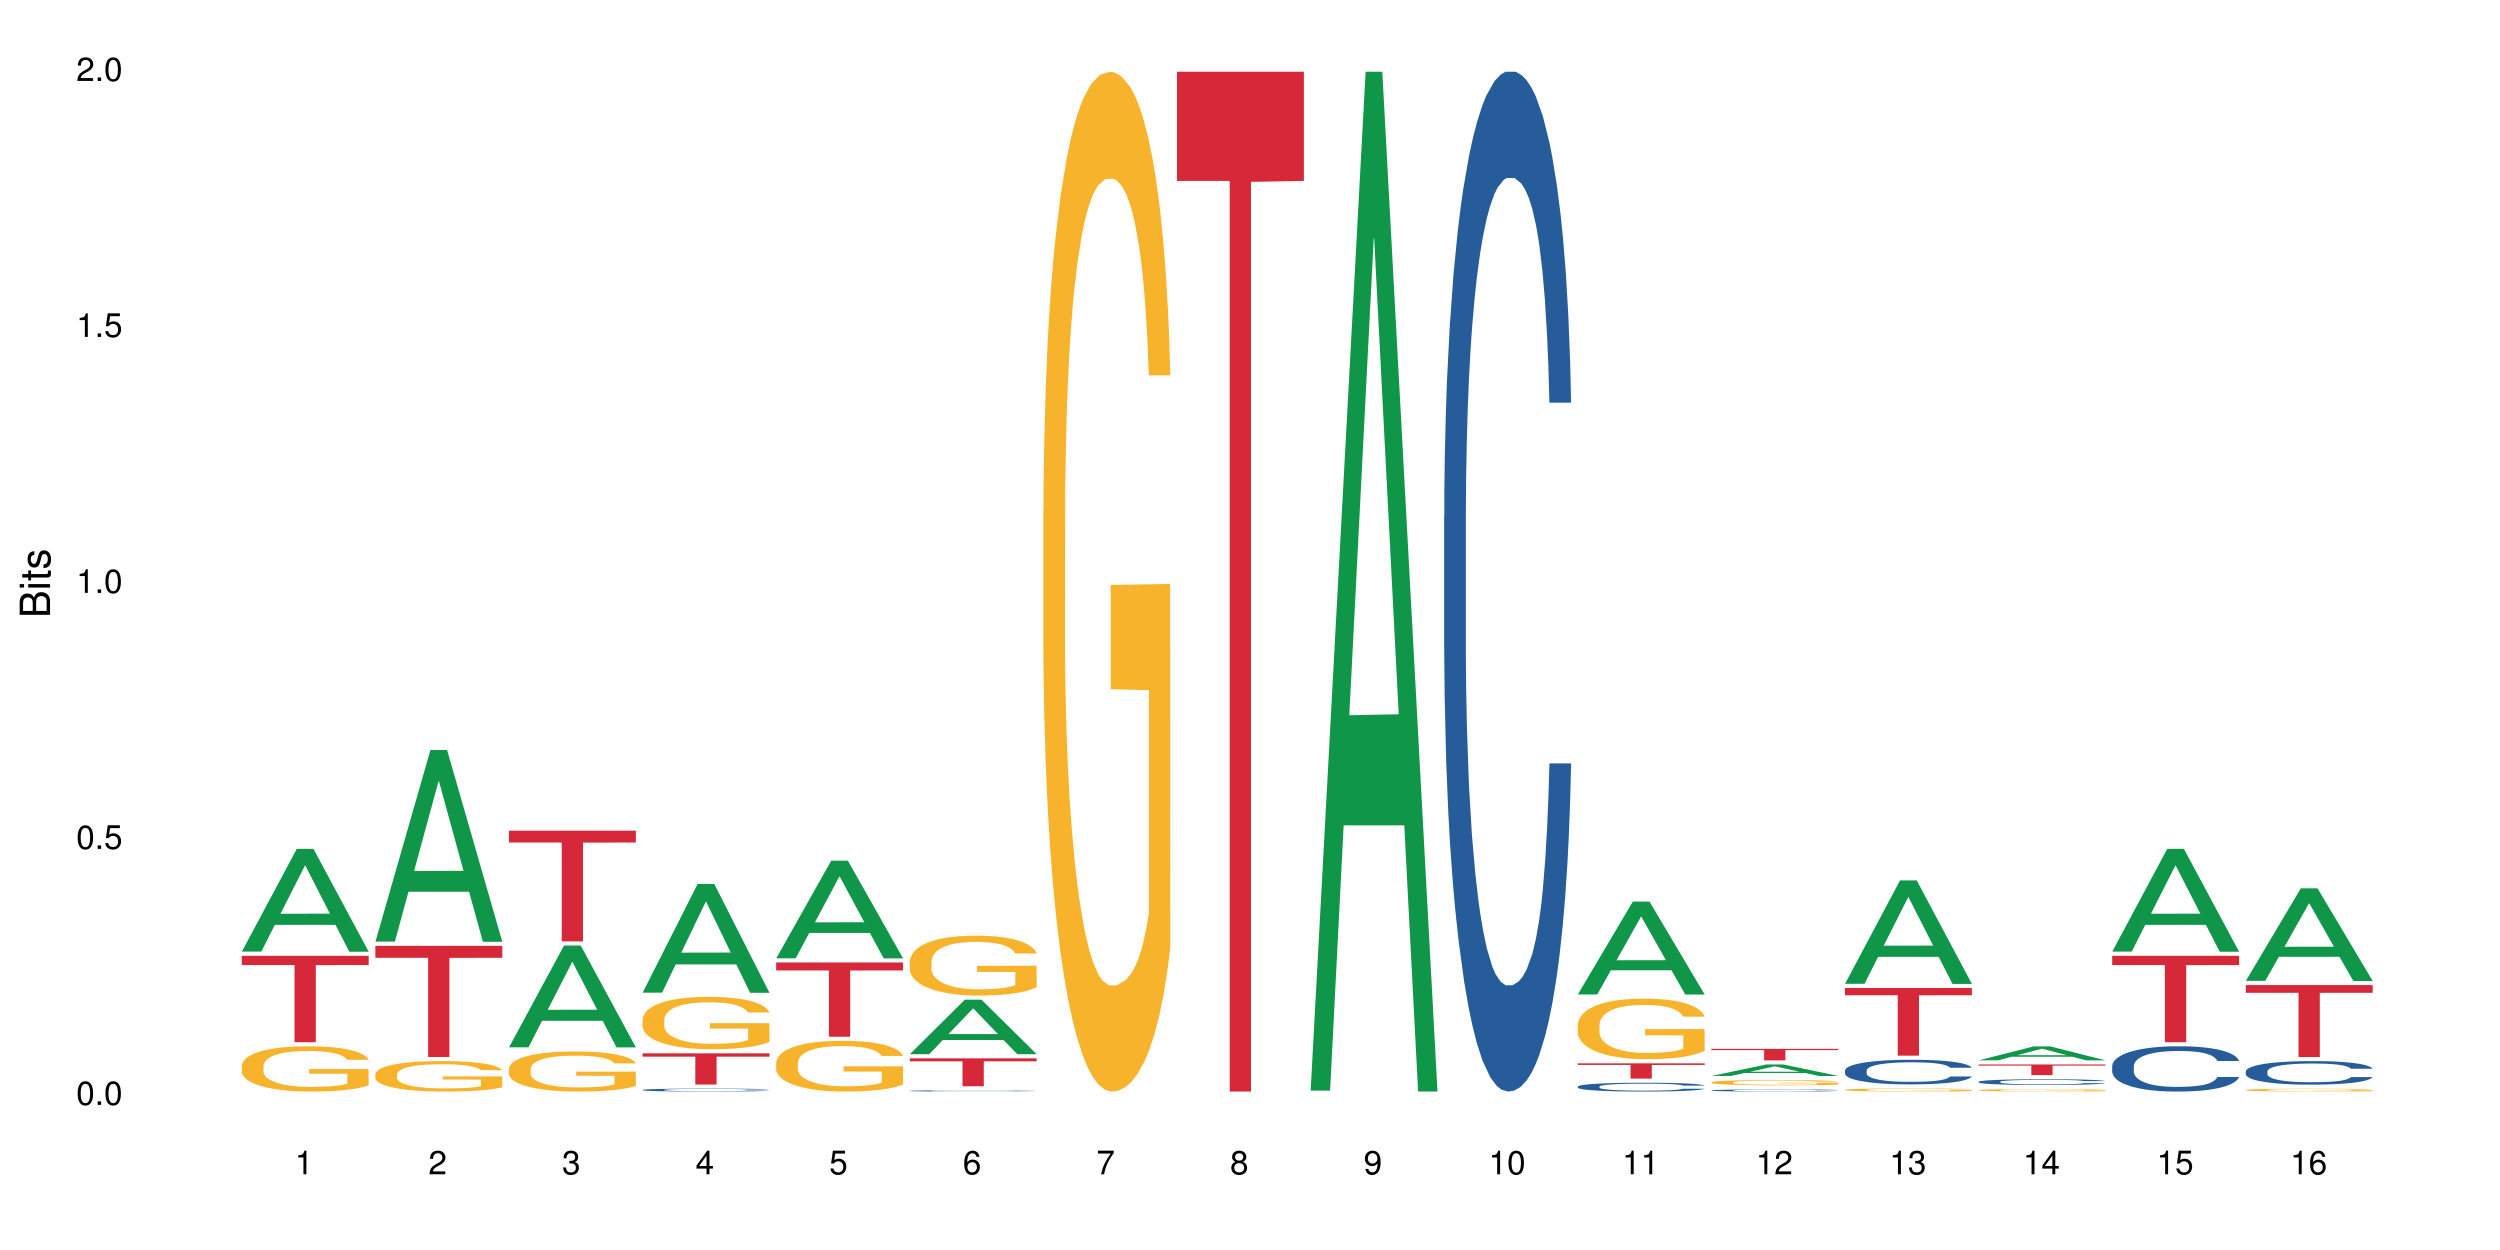 <?xml version="1.0" encoding="UTF-8"?>
<svg xmlns="http://www.w3.org/2000/svg" xmlns:xlink="http://www.w3.org/1999/xlink" width="720pt" height="360pt" viewBox="0 0 720 360" version="1.1">
<defs>
<g>
<symbol overflow="visible" id="glyph0-0">
<path style="stroke:none;" d=""/>
</symbol>
<symbol overflow="visible" id="glyph0-1">
<path style="stroke:none;" d="M 2.641 -6.797 C 2 -6.797 1.422 -6.531 1.078 -6.047 C 0.641 -5.453 0.406 -4.547 0.406 -3.297 C 0.406 -1 1.188 0.219 2.641 0.219 C 4.078 0.219 4.859 -1 4.859 -3.234 C 4.859 -4.562 4.656 -5.438 4.203 -6.047 C 3.844 -6.531 3.281 -6.797 2.641 -6.797 Z M 2.641 -6.047 C 3.547 -6.047 4 -5.125 4 -3.312 C 4 -1.375 3.562 -0.484 2.625 -0.484 C 1.734 -0.484 1.281 -1.422 1.281 -3.281 C 1.281 -5.141 1.734 -6.047 2.641 -6.047 Z M 2.641 -6.047 "/>
</symbol>
<symbol overflow="visible" id="glyph0-2">
<path style="stroke:none;" d="M 1.828 -1 L 0.828 -1 L 0.828 0 L 1.828 0 Z M 1.828 -1 "/>
</symbol>
<symbol overflow="visible" id="glyph0-3">
<path style="stroke:none;" d="M 4.562 -6.797 L 1.062 -6.797 L 0.547 -3.094 L 1.328 -3.094 C 1.719 -3.562 2.047 -3.734 2.578 -3.734 C 3.484 -3.734 4.062 -3.109 4.062 -2.094 C 4.062 -1.125 3.484 -0.531 2.578 -0.531 C 1.828 -0.531 1.375 -0.906 1.188 -1.672 L 0.328 -1.672 C 0.453 -1.109 0.547 -0.844 0.75 -0.594 C 1.125 -0.078 1.828 0.219 2.594 0.219 C 3.969 0.219 4.922 -0.781 4.922 -2.219 C 4.922 -3.562 4.031 -4.484 2.719 -4.484 C 2.25 -4.484 1.859 -4.359 1.469 -4.062 L 1.734 -5.969 L 4.562 -5.969 Z M 4.562 -6.797 "/>
</symbol>
<symbol overflow="visible" id="glyph0-4">
<path style="stroke:none;" d="M 2.484 -4.844 L 2.484 0 L 3.328 0 L 3.328 -6.797 L 2.766 -6.797 C 2.469 -5.75 2.281 -5.609 0.984 -5.453 L 0.984 -4.844 Z M 2.484 -4.844 "/>
</symbol>
<symbol overflow="visible" id="glyph0-5">
<path style="stroke:none;" d="M 4.859 -0.828 L 1.281 -0.828 C 1.359 -1.391 1.672 -1.75 2.5 -2.234 L 3.469 -2.75 C 4.406 -3.266 4.906 -3.969 4.906 -4.812 C 4.906 -5.375 4.672 -5.906 4.266 -6.266 C 3.859 -6.625 3.375 -6.797 2.719 -6.797 C 1.859 -6.797 1.219 -6.5 0.844 -5.922 C 0.609 -5.562 0.5 -5.125 0.484 -4.438 L 1.328 -4.438 C 1.359 -4.906 1.406 -5.188 1.531 -5.406 C 1.75 -5.812 2.188 -6.062 2.703 -6.062 C 3.469 -6.062 4.031 -5.516 4.031 -4.781 C 4.031 -4.25 3.719 -3.797 3.125 -3.438 L 2.234 -2.938 C 0.812 -2.141 0.406 -1.5 0.328 0 L 4.859 0 Z M 4.859 -0.828 "/>
</symbol>
<symbol overflow="visible" id="glyph0-6">
<path style="stroke:none;" d="M 2.125 -3.125 L 2.578 -3.125 C 3.516 -3.125 3.984 -2.703 3.984 -1.891 C 3.984 -1.031 3.469 -0.531 2.578 -0.531 C 1.656 -0.531 1.203 -0.984 1.156 -1.969 L 0.312 -1.969 C 0.344 -1.422 0.438 -1.078 0.609 -0.766 C 0.953 -0.109 1.625 0.219 2.547 0.219 C 3.953 0.219 4.859 -0.609 4.859 -1.906 C 4.859 -2.766 4.516 -3.25 3.703 -3.516 C 4.344 -3.766 4.656 -4.25 4.656 -4.938 C 4.656 -6.109 3.875 -6.797 2.578 -6.797 C 1.203 -6.797 0.484 -6.047 0.453 -4.609 L 1.297 -4.609 C 1.312 -5.016 1.344 -5.25 1.453 -5.453 C 1.641 -5.828 2.062 -6.062 2.594 -6.062 C 3.344 -6.062 3.797 -5.625 3.797 -4.906 C 3.797 -4.422 3.609 -4.141 3.25 -3.984 C 3.016 -3.891 2.719 -3.844 2.125 -3.844 Z M 2.125 -3.125 "/>
</symbol>
<symbol overflow="visible" id="glyph0-7">
<path style="stroke:none;" d="M 3.141 -1.625 L 3.141 0 L 3.984 0 L 3.984 -1.625 L 4.984 -1.625 L 4.984 -2.391 L 3.984 -2.391 L 3.984 -6.797 L 3.359 -6.797 L 0.266 -2.516 L 0.266 -1.625 Z M 3.141 -2.391 L 1 -2.391 L 3.141 -5.359 Z M 3.141 -2.391 "/>
</symbol>
<symbol overflow="visible" id="glyph0-8">
<path style="stroke:none;" d="M 4.781 -5.031 C 4.609 -6.141 3.891 -6.797 2.844 -6.797 C 2.094 -6.797 1.422 -6.438 1.031 -5.828 C 0.609 -5.172 0.406 -4.344 0.406 -3.094 C 0.406 -1.953 0.578 -1.234 0.984 -0.625 C 1.359 -0.078 1.953 0.219 2.703 0.219 C 3.984 0.219 4.922 -0.734 4.922 -2.078 C 4.922 -3.344 4.062 -4.234 2.844 -4.234 C 2.172 -4.234 1.641 -3.969 1.281 -3.469 C 1.281 -5.125 1.828 -6.047 2.797 -6.047 C 3.391 -6.047 3.797 -5.672 3.938 -5.031 Z M 2.734 -3.484 C 3.547 -3.484 4.062 -2.922 4.062 -2 C 4.062 -1.156 3.484 -0.531 2.703 -0.531 C 1.922 -0.531 1.328 -1.188 1.328 -2.047 C 1.328 -2.891 1.906 -3.484 2.734 -3.484 Z M 2.734 -3.484 "/>
</symbol>
<symbol overflow="visible" id="glyph0-9">
<path style="stroke:none;" d="M 4.984 -6.797 L 0.438 -6.797 L 0.438 -5.969 L 4.109 -5.969 C 2.5 -3.656 1.828 -2.234 1.328 0 L 2.219 0 C 2.594 -2.172 3.453 -4.047 4.984 -6.094 Z M 4.984 -6.797 "/>
</symbol>
<symbol overflow="visible" id="glyph0-10">
<path style="stroke:none;" d="M 3.75 -3.578 C 4.453 -4 4.688 -4.344 4.688 -4.984 C 4.688 -6.047 3.844 -6.797 2.641 -6.797 C 1.438 -6.797 0.594 -6.047 0.594 -4.984 C 0.594 -4.359 0.828 -4.016 1.516 -3.578 C 0.734 -3.203 0.359 -2.641 0.359 -1.891 C 0.359 -0.641 1.297 0.219 2.641 0.219 C 3.984 0.219 4.922 -0.641 4.922 -1.875 C 4.922 -2.641 4.531 -3.203 3.75 -3.578 Z M 2.641 -6.047 C 3.359 -6.047 3.812 -5.625 3.812 -4.969 C 3.812 -4.344 3.344 -3.922 2.641 -3.922 C 1.922 -3.922 1.453 -4.344 1.453 -4.984 C 1.453 -5.625 1.922 -6.047 2.641 -6.047 Z M 2.641 -3.203 C 3.484 -3.203 4.062 -2.672 4.062 -1.875 C 4.062 -1.062 3.484 -0.531 2.625 -0.531 C 1.797 -0.531 1.219 -1.078 1.219 -1.875 C 1.219 -2.672 1.797 -3.203 2.641 -3.203 Z M 2.641 -3.203 "/>
</symbol>
<symbol overflow="visible" id="glyph0-11">
<path style="stroke:none;" d="M 0.516 -1.547 C 0.672 -0.438 1.406 0.219 2.438 0.219 C 3.188 0.219 3.859 -0.141 4.266 -0.75 C 4.688 -1.406 4.891 -2.25 4.891 -3.484 C 4.891 -4.625 4.703 -5.359 4.312 -5.953 C 3.938 -6.5 3.344 -6.797 2.594 -6.797 C 1.297 -6.797 0.359 -5.844 0.359 -4.516 C 0.359 -3.25 1.234 -2.344 2.453 -2.344 C 3.094 -2.344 3.562 -2.578 4.016 -3.109 C 4 -1.453 3.469 -0.531 2.5 -0.531 C 1.906 -0.531 1.484 -0.906 1.359 -1.547 Z M 2.578 -6.062 C 3.375 -6.062 3.969 -5.406 3.969 -4.531 C 3.969 -3.688 3.375 -3.094 2.547 -3.094 C 1.734 -3.094 1.234 -3.672 1.234 -4.578 C 1.234 -5.438 1.797 -6.062 2.578 -6.062 Z M 2.578 -6.062 "/>
</symbol>
<symbol overflow="visible" id="glyph1-0">
<path style="stroke:none;" d=""/>
</symbol>
<symbol overflow="visible" id="glyph1-1">
<path style="stroke:none;" d="M 0 -0.953 L 0 -4.891 C 0 -5.719 -0.234 -6.344 -0.734 -6.797 C -1.188 -7.234 -1.812 -7.469 -2.5 -7.469 C -3.547 -7.469 -4.188 -7 -4.625 -5.875 C -4.984 -6.672 -5.641 -7.094 -6.531 -7.094 C -7.156 -7.094 -7.734 -6.859 -8.141 -6.391 C -8.562 -5.938 -8.75 -5.344 -8.75 -4.5 L -8.75 -0.953 Z M -4.984 -2.062 L -7.766 -2.062 L -7.766 -4.219 C -7.766 -4.844 -7.688 -5.203 -7.453 -5.5 C -7.219 -5.812 -6.859 -5.969 -6.375 -5.969 C -5.906 -5.969 -5.531 -5.812 -5.297 -5.5 C -5.062 -5.203 -4.984 -4.844 -4.984 -4.219 Z M -0.984 -2.062 L -4 -2.062 L -4 -4.781 C -4 -5.328 -3.859 -5.688 -3.578 -5.953 C -3.297 -6.219 -2.922 -6.359 -2.484 -6.359 C -2.062 -6.359 -1.688 -6.219 -1.406 -5.953 C -1.109 -5.688 -0.984 -5.328 -0.984 -4.781 Z M -0.984 -2.062 "/>
</symbol>
<symbol overflow="visible" id="glyph1-2">
<path style="stroke:none;" d="M -6.281 -1.797 L -6.281 -0.797 L 0 -0.797 L 0 -1.797 Z M -8.75 -1.797 L -8.75 -0.797 L -7.484 -0.797 L -7.484 -1.797 Z M -8.75 -1.797 "/>
</symbol>
<symbol overflow="visible" id="glyph1-3">
<path style="stroke:none;" d="M -6.281 -3.047 L -6.281 -2.016 L -8.016 -2.016 L -8.016 -1.016 L -6.281 -1.016 L -6.281 -0.172 L -5.469 -0.172 L -5.469 -1.016 L -0.719 -1.016 C -0.078 -1.016 0.281 -1.453 0.281 -2.234 C 0.281 -2.469 0.25 -2.719 0.188 -3.047 L -0.641 -3.047 C -0.609 -2.922 -0.594 -2.766 -0.594 -2.562 C -0.594 -2.141 -0.719 -2.016 -1.156 -2.016 L -5.469 -2.016 L -5.469 -3.047 Z M -6.281 -3.047 "/>
</symbol>
<symbol overflow="visible" id="glyph1-4">
<path style="stroke:none;" d="M -4.531 -5.25 C -5.766 -5.25 -6.469 -4.422 -6.469 -2.969 C -6.469 -1.516 -5.719 -0.562 -4.547 -0.562 C -3.562 -0.562 -3.094 -1.062 -2.734 -2.562 L -2.516 -3.484 C -2.344 -4.188 -2.094 -4.469 -1.625 -4.469 C -1.047 -4.469 -0.641 -3.875 -0.641 -3 C -0.641 -2.453 -0.797 -2 -1.062 -1.75 C -1.25 -1.594 -1.422 -1.531 -1.875 -1.469 L -1.875 -0.406 C -0.422 -0.453 0.281 -1.266 0.281 -2.922 C 0.281 -4.5 -0.5 -5.516 -1.719 -5.516 C -2.656 -5.516 -3.172 -4.984 -3.469 -3.734 L -3.703 -2.766 C -3.891 -1.953 -4.156 -1.609 -4.594 -1.609 C -5.172 -1.609 -5.547 -2.125 -5.547 -2.938 C -5.547 -3.75 -5.203 -4.172 -4.531 -4.203 Z M -4.531 -5.25 "/>
</symbol>
</g>
</defs>
<g id="surface80567">
<rect x="0" y="0" width="720" height="360" style="fill:rgb(100%,100%,100%);fill-opacity:1;stroke:none;"/>
<path style=" stroke:none;fill-rule:nonzero;fill:rgb(6.275%,58.824%,28.235%);fill-opacity:1;" d="M 69.629 274.062 L 69.668 274.035 L 85.484 244.469 L 90.289 244.469 L 106.184 274.094 L 100.598 274.094 L 96.613 266.359 L 79.156 266.359 L 75.254 274.062 L 69.629 274.062 L 80.836 263.16 L 95.012 263.133 L 87.945 249.309 L 87.867 249.281 L 87.789 249.367 L 80.797 263.133 L 80.836 263.16 Z M 69.629 274.062 "/>
<path style=" stroke:none;fill-rule:nonzero;fill:rgb(96.863%,70.196%,16.863%);fill-opacity:1;" d="M 69.629 306.918 L 69.676 306.906 L 69.676 306.668 L 69.852 306.133 L 70.297 305.395 L 70.879 304.785 L 71.5 304.309 L 71.902 304.059 L 72.57 303.703 L 73.152 303.441 L 74.621 302.906 L 76.496 302.406 L 77.52 302.191 L 78.68 301.988 L 80.328 301.762 L 81.086 301.68 L 83.402 301.488 L 86.035 301.371 L 88.93 301.336 L 90.27 301.348 L 92.098 301.395 L 94.594 301.523 L 96.02 301.645 L 97.133 301.762 L 98.293 301.918 L 99.719 302.156 L 101.055 302.441 L 102.125 302.727 L 103.195 303.086 L 104.086 303.465 L 104.844 303.883 L 105.516 304.383 L 105.914 304.797 L 106.184 305.215 L 99.984 305.215 L 99.629 304.797 L 99.227 304.477 L 98.559 304.086 L 97.891 303.797 L 97.223 303.574 L 95.973 303.262 L 94.906 303.074 L 93.566 302.906 L 92.273 302.797 L 90.805 302.727 L 89.91 302.703 L 87.551 302.703 L 85.41 302.785 L 84.16 302.883 L 83.27 302.977 L 82.023 303.156 L 81.266 303.297 L 80.816 303.395 L 79.48 303.762 L 78.59 304.098 L 78.098 304.324 L 77.477 304.68 L 77.027 305 L 76.539 305.477 L 76.27 305.836 L 75.914 306.645 L 75.871 308.785 L 76.004 309.238 L 76.27 309.727 L 76.629 310.156 L 77.164 310.609 L 77.699 310.953 L 78.633 311.418 L 79.438 311.727 L 80.059 311.93 L 81.266 312.25 L 81.754 312.359 L 82.914 312.574 L 84.117 312.738 L 85.59 312.883 L 86.703 312.953 L 88.484 313.012 L 90.758 313.012 L 93.434 312.941 L 95.129 312.848 L 96.285 312.75 L 97.043 312.668 L 97.98 312.539 L 98.648 312.418 L 99.273 312.289 L 100.031 312.086 L 100.031 309.238 L 89.02 309.227 L 89.02 307.895 L 106.137 307.883 L 106.184 312.539 L 105.246 312.859 L 104.086 313.168 L 102.973 313.406 L 101.812 313.609 L 100.164 313.836 L 98.828 313.977 L 96.777 314.145 L 94.906 314.25 L 92.941 314.324 L 91.203 314.359 L 89.152 314.371 L 87.328 314.348 L 85.363 314.277 L 83.805 314.18 L 82.379 314.062 L 80.953 313.906 L 79.168 313.656 L 78.012 313.453 L 76.805 313.203 L 75.602 312.906 L 74.531 312.586 L 73.82 312.336 L 73.105 312.051 L 72.348 311.691 L 71.637 311.289 L 71.102 310.918 L 70.609 310.5 L 70.254 310.109 L 69.898 309.574 L 69.719 309.145 L 69.629 308.773 Z M 69.629 306.918 "/>
<path style=" stroke:none;fill-rule:nonzero;fill:rgb(83.922%,15.686%,22.353%);fill-opacity:1;" d="M 69.629 275.27 L 106.184 275.27 L 106.184 277.934 L 90.949 277.957 L 90.949 300.156 L 84.82 300.156 L 84.82 277.98 L 84.73 277.934 L 69.629 277.934 Z M 69.629 275.27 "/>
<path style=" stroke:none;fill-rule:nonzero;fill:rgb(6.275%,58.824%,28.235%);fill-opacity:1;" d="M 108.105 271.184 L 108.145 271.129 L 123.961 216.004 L 128.766 216.004 L 144.66 271.234 L 139.074 271.234 L 135.09 256.816 L 117.637 256.816 L 113.73 271.184 L 108.105 271.184 L 119.312 250.855 L 133.492 250.801 L 126.422 225.027 L 126.344 224.977 L 126.266 225.133 L 119.273 250.801 L 119.312 250.855 Z M 108.105 271.184 "/>
<path style=" stroke:none;fill-rule:nonzero;fill:rgb(96.863%,70.196%,16.863%);fill-opacity:1;" d="M 108.105 309.355 L 108.152 309.348 L 108.152 309.188 L 108.328 308.824 L 108.773 308.328 L 109.355 307.918 L 109.98 307.598 L 110.379 307.43 L 111.047 307.191 L 111.629 307.016 L 113.098 306.652 L 114.973 306.316 L 115.996 306.172 L 117.156 306.035 L 118.805 305.883 L 119.562 305.828 L 121.879 305.699 L 124.512 305.621 L 127.406 305.594 L 128.746 305.605 L 130.574 305.637 L 133.07 305.723 L 134.496 305.805 L 135.609 305.883 L 136.77 305.988 L 138.195 306.148 L 139.531 306.34 L 140.602 306.535 L 141.672 306.773 L 142.562 307.031 L 143.32 307.312 L 143.992 307.648 L 144.391 307.926 L 144.66 308.207 L 138.465 308.207 L 138.105 307.926 L 137.707 307.711 L 137.035 307.445 L 136.367 307.254 L 135.699 307.102 L 134.453 306.895 L 133.383 306.766 L 132.043 306.652 L 130.75 306.582 L 129.281 306.535 L 128.391 306.516 L 126.027 306.516 L 123.887 306.574 L 122.637 306.637 L 121.746 306.703 L 120.5 306.82 L 119.742 306.918 L 119.297 306.98 L 117.957 307.23 L 117.066 307.453 L 116.574 307.605 L 115.953 307.848 L 115.508 308.062 L 115.016 308.383 L 114.75 308.625 L 114.391 309.168 L 114.348 310.613 L 114.48 310.918 L 114.75 311.246 L 115.105 311.535 L 115.641 311.84 L 116.176 312.07 L 117.109 312.383 L 117.914 312.59 L 118.539 312.727 L 119.742 312.945 L 120.23 313.016 L 121.391 313.16 L 122.594 313.273 L 124.066 313.367 L 125.18 313.418 L 126.961 313.457 L 129.234 313.457 L 131.91 313.41 L 133.605 313.344 L 134.762 313.281 L 135.52 313.227 L 136.457 313.137 L 137.125 313.055 L 137.75 312.969 L 138.508 312.832 L 138.508 310.918 L 127.496 310.91 L 127.496 310.012 L 144.613 310.004 L 144.66 313.137 L 143.723 313.352 L 142.562 313.562 L 141.449 313.723 L 140.289 313.859 L 138.641 314.012 L 137.305 314.105 L 135.254 314.219 L 133.383 314.289 L 131.422 314.34 L 129.68 314.363 L 127.633 314.371 L 125.805 314.355 L 123.844 314.305 L 122.281 314.242 L 120.855 314.164 L 119.43 314.059 L 117.645 313.891 L 116.488 313.754 L 115.285 313.586 L 114.078 313.387 L 113.012 313.168 L 112.297 313 L 111.582 312.809 L 110.824 312.566 L 110.113 312.297 L 109.578 312.047 L 109.086 311.766 L 108.73 311.5 L 108.375 311.141 L 108.195 310.852 L 108.105 310.605 Z M 108.105 309.355 "/>
<path style=" stroke:none;fill-rule:nonzero;fill:rgb(83.922%,15.686%,22.353%);fill-opacity:1;" d="M 108.105 272.414 L 144.66 272.414 L 144.66 275.84 L 129.426 275.871 L 129.426 304.418 L 123.297 304.418 L 123.297 275.898 L 123.207 275.84 L 108.105 275.84 Z M 108.105 272.414 "/>
<path style=" stroke:none;fill-rule:nonzero;fill:rgb(6.275%,58.824%,28.235%);fill-opacity:1;" d="M 146.582 301.625 L 146.621 301.598 L 162.438 272.305 L 167.242 272.305 L 183.137 301.652 L 177.551 301.652 L 173.57 293.992 L 156.113 293.992 L 152.207 301.625 L 146.582 301.625 L 157.793 290.82 L 171.969 290.793 L 164.898 277.098 L 164.82 277.07 L 164.742 277.152 L 157.754 290.793 L 157.793 290.82 Z M 146.582 301.625 "/>
<path style=" stroke:none;fill-rule:nonzero;fill:rgb(96.863%,70.196%,16.863%);fill-opacity:1;" d="M 146.582 307.773 L 146.629 307.762 L 146.629 307.551 L 146.805 307.078 L 147.25 306.426 L 147.832 305.887 L 148.457 305.465 L 148.855 305.242 L 149.523 304.93 L 150.105 304.695 L 151.574 304.223 L 153.449 303.777 L 154.473 303.59 L 155.633 303.41 L 157.281 303.211 L 158.039 303.137 L 160.359 302.969 L 162.988 302.863 L 165.887 302.832 L 167.223 302.84 L 169.051 302.883 L 171.547 303 L 172.973 303.105 L 174.086 303.211 L 175.246 303.348 L 176.672 303.559 L 178.012 303.812 L 179.078 304.062 L 180.148 304.379 L 181.043 304.719 L 181.801 305.086 L 182.469 305.527 L 182.867 305.898 L 183.137 306.266 L 176.941 306.266 L 176.582 305.898 L 176.184 305.613 L 175.516 305.266 L 174.844 305.012 L 174.176 304.812 L 172.93 304.539 L 171.859 304.371 L 170.52 304.223 L 169.227 304.125 L 167.758 304.062 L 166.867 304.043 L 164.504 304.043 L 162.363 304.117 L 161.117 304.199 L 160.223 304.285 L 158.977 304.441 L 158.219 304.57 L 157.773 304.652 L 156.434 304.98 L 155.543 305.277 L 155.055 305.477 L 154.43 305.793 L 153.984 306.078 L 153.492 306.5 L 153.227 306.812 L 152.867 307.531 L 152.824 309.43 L 152.957 309.828 L 153.227 310.262 L 153.582 310.641 L 154.117 311.039 L 154.652 311.348 L 155.586 311.758 L 156.391 312.031 L 157.016 312.211 L 158.219 312.496 L 158.707 312.59 L 159.867 312.777 L 161.07 312.926 L 162.543 313.055 L 163.656 313.117 L 165.438 313.168 L 167.711 313.168 L 170.387 313.105 L 172.082 313.023 L 173.242 312.938 L 174 312.863 L 174.934 312.746 L 175.602 312.641 L 176.227 312.527 L 176.984 312.348 L 176.984 309.828 L 165.973 309.816 L 165.973 308.637 L 183.094 308.629 L 183.137 312.746 L 182.199 313.031 L 181.043 313.305 L 179.926 313.516 L 178.77 313.695 L 177.117 313.895 L 175.781 314.023 L 173.73 314.172 L 171.859 314.266 L 169.898 314.328 L 168.16 314.359 L 166.109 314.371 L 164.281 314.348 L 162.32 314.285 L 160.758 314.203 L 159.332 314.098 L 157.906 313.961 L 156.121 313.738 L 154.965 313.559 L 153.762 313.336 L 152.555 313.074 L 151.488 312.789 L 150.773 312.57 L 150.059 312.316 L 149.301 312 L 148.59 311.641 L 148.055 311.312 L 147.562 310.945 L 147.207 310.598 L 146.852 310.125 L 146.672 309.742 L 146.582 309.418 Z M 146.582 307.773 "/>
<path style=" stroke:none;fill-rule:nonzero;fill:rgb(83.922%,15.686%,22.353%);fill-opacity:1;" d="M 146.582 239.234 L 183.137 239.234 L 183.137 242.645 L 167.902 242.676 L 167.902 271.125 L 161.773 271.125 L 161.773 242.707 L 161.684 242.645 L 146.582 242.645 Z M 146.582 239.234 "/>
<path style=" stroke:none;fill-rule:nonzero;fill:rgb(6.275%,58.824%,28.235%);fill-opacity:1;" d="M 185.059 285.895 L 185.098 285.863 L 200.914 254.594 L 205.719 254.594 L 221.613 285.922 L 216.027 285.922 L 212.047 277.746 L 194.59 277.746 L 190.684 285.895 L 185.059 285.895 L 196.27 274.363 L 210.445 274.332 L 203.375 259.711 L 203.297 259.684 L 203.219 259.77 L 196.23 274.332 L 196.27 274.363 Z M 185.059 285.895 "/>
<path style=" stroke:none;fill-rule:nonzero;fill:rgb(14.51%,36.078%,60%);fill-opacity:1;" d="M 185.059 313.891 L 185.105 313.887 L 185.105 313.871 L 185.238 313.84 L 185.551 313.801 L 185.863 313.777 L 186.664 313.73 L 187.781 313.688 L 188.938 313.652 L 189.785 313.633 L 190.543 313.617 L 192.281 313.586 L 193.395 313.574 L 194.602 313.559 L 196.07 313.547 L 197.141 313.539 L 199.547 313.527 L 201.332 313.52 L 207.484 313.52 L 208.773 313.523 L 210.203 313.531 L 211.406 313.539 L 213.5 313.555 L 215.371 313.578 L 216.219 313.59 L 217.559 313.613 L 218.582 313.637 L 219.297 313.656 L 220.098 313.688 L 220.812 313.723 L 221.348 313.762 L 221.613 313.793 L 215.371 313.793 L 215.062 313.766 L 214.703 313.738 L 214.035 313.707 L 213.367 313.684 L 212.43 313.664 L 211.582 313.648 L 210.426 313.633 L 209.398 313.625 L 208.328 313.617 L 207.305 313.613 L 205.344 313.605 L 203.07 313.605 L 202.223 313.609 L 200.484 313.613 L 199.547 313.621 L 198.211 313.633 L 197.273 313.641 L 196.16 313.656 L 195.402 313.672 L 194.465 313.691 L 193.797 313.707 L 193.039 313.734 L 192.594 313.754 L 192.191 313.777 L 191.836 313.801 L 191.57 313.828 L 191.391 313.855 L 191.301 313.887 L 191.301 314.008 L 191.391 314.035 L 191.613 314.066 L 192.191 314.113 L 193.039 314.156 L 194.02 314.188 L 194.957 314.211 L 195.492 314.223 L 196.203 314.234 L 197.32 314.25 L 198.922 314.266 L 199.859 314.273 L 201.285 314.277 L 202.758 314.281 L 204.719 314.281 L 206.457 314.277 L 207.617 314.273 L 208.82 314.27 L 210.469 314.254 L 211.496 314.242 L 213.055 314.215 L 214.168 314.176 L 214.703 314.148 L 215.105 314.121 L 215.371 314.098 L 221.613 314.098 L 221.348 314.129 L 220.945 314.156 L 220.543 314.18 L 219.918 314.207 L 219.207 314.23 L 218.18 314.258 L 217.336 314.277 L 216.219 314.297 L 215.195 314.312 L 214.078 314.324 L 212.43 314.34 L 211.359 314.348 L 210.203 314.355 L 208.82 314.359 L 207.082 314.367 L 205.211 314.371 L 203.469 314.371 L 201.598 314.367 L 200.215 314.367 L 198.391 314.359 L 196.117 314.344 L 194.465 314.332 L 193.172 314.316 L 192.059 314.301 L 190.812 314.277 L 189.207 314.246 L 188.227 314.219 L 187.555 314.195 L 186.797 314.164 L 186.266 314.137 L 185.641 314.094 L 185.195 314.039 L 185.059 313.996 Z M 185.059 313.891 "/>
<path style=" stroke:none;fill-rule:nonzero;fill:rgb(96.863%,70.196%,16.863%);fill-opacity:1;" d="M 185.059 293.559 L 185.105 293.547 L 185.105 293.27 L 185.281 292.652 L 185.73 291.797 L 186.309 291.098 L 186.934 290.547 L 187.332 290.258 L 188.004 289.844 L 188.582 289.539 L 190.055 288.922 L 191.926 288.344 L 192.949 288.094 L 194.109 287.859 L 195.758 287.598 L 196.516 287.504 L 198.836 287.281 L 201.465 287.145 L 204.363 287.102 L 205.699 287.117 L 207.527 287.172 L 210.023 287.324 L 211.449 287.461 L 212.562 287.598 L 213.723 287.777 L 215.148 288.055 L 216.488 288.383 L 217.559 288.715 L 218.625 289.129 L 219.52 289.566 L 220.277 290.051 L 220.945 290.629 L 221.348 291.109 L 221.613 291.59 L 215.418 291.59 L 215.062 291.109 L 214.66 290.738 L 213.992 290.285 L 213.32 289.953 L 212.652 289.691 L 211.406 289.332 L 210.336 289.113 L 209 288.922 L 207.707 288.797 L 206.234 288.715 L 205.344 288.688 L 202.98 288.688 L 200.84 288.781 L 199.594 288.895 L 198.699 289.004 L 197.453 289.211 L 196.695 289.375 L 196.25 289.484 L 194.91 289.91 L 194.02 290.297 L 193.531 290.559 L 192.906 290.973 L 192.461 291.344 L 191.969 291.895 L 191.703 292.309 L 191.344 293.242 L 191.301 295.723 L 191.434 296.246 L 191.703 296.809 L 192.059 297.305 L 192.594 297.828 L 193.129 298.227 L 194.066 298.766 L 194.867 299.121 L 195.492 299.355 L 196.695 299.727 L 197.184 299.852 L 198.344 300.102 L 199.547 300.293 L 201.02 300.457 L 202.133 300.539 L 203.918 300.609 L 206.191 300.609 L 208.863 300.527 L 210.559 300.418 L 211.719 300.309 L 212.477 300.211 L 213.41 300.059 L 214.078 299.922 L 214.703 299.77 L 215.461 299.535 L 215.461 296.246 L 204.453 296.23 L 204.453 294.688 L 221.57 294.676 L 221.613 300.059 L 220.676 300.43 L 219.52 300.789 L 218.402 301.062 L 217.246 301.297 L 215.594 301.559 L 214.258 301.727 L 212.207 301.918 L 210.336 302.043 L 208.375 302.125 L 206.637 302.164 L 204.586 302.18 L 202.758 302.152 L 200.797 302.07 L 199.234 301.957 L 197.809 301.82 L 196.383 301.641 L 194.602 301.352 L 193.441 301.117 L 192.238 300.828 L 191.035 300.484 L 189.965 300.113 L 189.25 299.824 L 188.539 299.496 L 187.781 299.082 L 187.066 298.613 L 186.531 298.188 L 186.039 297.703 L 185.684 297.25 L 185.328 296.629 L 185.148 296.137 L 185.059 295.707 Z M 185.059 293.559 "/>
<path style=" stroke:none;fill-rule:nonzero;fill:rgb(83.922%,15.686%,22.353%);fill-opacity:1;" d="M 185.059 303.359 L 221.613 303.359 L 221.613 304.32 L 206.379 304.328 L 206.379 312.34 L 200.25 312.34 L 200.25 304.336 L 200.16 304.32 L 185.059 304.32 Z M 185.059 303.359 "/>
<path style=" stroke:none;fill-rule:nonzero;fill:rgb(6.275%,58.824%,28.235%);fill-opacity:1;" d="M 223.539 275.996 L 223.578 275.969 L 239.391 247.875 L 244.195 247.875 L 260.09 276.02 L 254.504 276.02 L 250.523 268.676 L 233.066 268.676 L 229.16 275.996 L 223.539 275.996 L 234.746 265.637 L 248.922 265.609 L 241.852 252.473 L 241.773 252.445 L 241.695 252.527 L 234.707 265.609 L 234.746 265.637 Z M 223.539 275.996 "/>
<path style=" stroke:none;fill-rule:nonzero;fill:rgb(96.863%,70.196%,16.863%);fill-opacity:1;" d="M 223.539 306.016 L 223.582 306.004 L 223.582 305.738 L 223.762 305.137 L 224.207 304.309 L 224.785 303.629 L 225.41 303.094 L 225.812 302.816 L 226.48 302.414 L 227.059 302.121 L 228.531 301.52 L 230.402 300.961 L 231.426 300.719 L 232.586 300.492 L 234.234 300.238 L 234.992 300.145 L 237.312 299.934 L 239.941 299.801 L 242.84 299.758 L 244.176 299.773 L 246.004 299.824 L 248.5 299.973 L 249.926 300.105 L 251.043 300.238 L 252.199 300.414 L 253.625 300.68 L 254.965 301 L 256.035 301.32 L 257.105 301.723 L 257.996 302.148 L 258.754 302.613 L 259.422 303.176 L 259.824 303.641 L 260.09 304.109 L 253.895 304.109 L 253.539 303.641 L 253.137 303.281 L 252.469 302.84 L 251.801 302.52 L 251.129 302.27 L 249.883 301.922 L 248.812 301.707 L 247.477 301.52 L 246.184 301.402 L 244.711 301.32 L 243.82 301.293 L 241.457 301.293 L 239.316 301.387 L 238.07 301.492 L 237.18 301.602 L 235.93 301.801 L 235.172 301.961 L 234.727 302.066 L 233.391 302.48 L 232.496 302.855 L 232.008 303.109 L 231.383 303.508 L 230.938 303.867 L 230.445 304.402 L 230.18 304.805 L 229.824 305.711 L 229.777 308.113 L 229.91 308.621 L 230.18 309.168 L 230.535 309.648 L 231.07 310.152 L 231.605 310.539 L 232.543 311.062 L 233.344 311.41 L 233.969 311.637 L 235.172 311.996 L 235.664 312.117 L 236.82 312.355 L 238.023 312.543 L 239.496 312.703 L 240.609 312.781 L 242.395 312.848 L 244.668 312.848 L 247.34 312.77 L 249.035 312.664 L 250.195 312.555 L 250.953 312.461 L 251.887 312.316 L 252.559 312.184 L 253.18 312.035 L 253.938 311.809 L 253.938 308.621 L 242.93 308.605 L 242.93 307.113 L 260.047 307.098 L 260.09 312.316 L 259.152 312.676 L 257.996 313.023 L 256.879 313.289 L 255.723 313.516 L 254.074 313.77 L 252.734 313.93 L 250.684 314.117 L 248.812 314.238 L 246.852 314.316 L 245.113 314.355 L 243.062 314.371 L 241.234 314.344 L 239.273 314.266 L 237.711 314.156 L 236.285 314.023 L 234.859 313.852 L 233.078 313.57 L 231.918 313.344 L 230.715 313.062 L 229.512 312.73 L 228.441 312.367 L 227.727 312.09 L 227.016 311.77 L 226.258 311.367 L 225.543 310.914 L 225.008 310.5 L 224.52 310.035 L 224.16 309.594 L 223.805 308.992 L 223.625 308.512 L 223.539 308.098 Z M 223.539 306.016 "/>
<path style=" stroke:none;fill-rule:nonzero;fill:rgb(83.922%,15.686%,22.353%);fill-opacity:1;" d="M 223.539 277.199 L 260.09 277.199 L 260.09 279.488 L 244.855 279.508 L 244.855 298.578 L 238.727 298.578 L 238.727 279.531 L 238.637 279.488 L 223.539 279.488 Z M 223.539 277.199 "/>
<path style=" stroke:none;fill-rule:nonzero;fill:rgb(6.275%,58.824%,28.235%);fill-opacity:1;" d="M 262.016 303.602 L 262.055 303.59 L 277.871 287.902 L 282.672 287.902 L 298.566 303.617 L 292.984 303.617 L 289 299.516 L 271.543 299.516 L 267.637 303.602 L 262.016 303.602 L 273.223 297.816 L 287.398 297.805 L 280.328 290.469 L 280.25 290.453 L 280.172 290.496 L 273.184 297.805 L 273.223 297.816 Z M 262.016 303.602 "/>
<path style=" stroke:none;fill-rule:nonzero;fill:rgb(14.51%,36.078%,60%);fill-opacity:1;" d="M 262.016 314.168 L 262.059 314.168 L 262.059 314.16 L 262.191 314.148 L 262.504 314.133 L 262.816 314.121 L 263.617 314.102 L 264.734 314.086 L 265.891 314.07 L 266.738 314.062 L 267.496 314.055 L 269.234 314.043 L 270.352 314.035 L 271.555 314.031 L 273.023 314.027 L 274.094 314.023 L 276.5 314.016 L 285.73 314.016 L 287.156 314.02 L 288.359 314.023 L 290.453 314.031 L 292.328 314.039 L 293.172 314.043 L 294.512 314.055 L 295.535 314.062 L 296.25 314.074 L 297.051 314.086 L 297.766 314.098 L 298.301 314.117 L 298.566 314.129 L 292.328 314.129 L 292.016 314.117 L 291.656 314.105 L 290.32 314.082 L 289.383 314.074 L 288.539 314.066 L 287.379 314.062 L 286.352 314.059 L 285.285 314.055 L 284.258 314.055 L 282.297 314.051 L 279.176 314.051 L 277.438 314.055 L 276.5 314.059 L 275.164 314.062 L 274.227 314.066 L 273.113 314.07 L 272.355 314.078 L 271.422 314.086 L 270.75 314.094 L 269.992 314.105 L 269.547 314.113 L 269.148 314.121 L 268.789 314.133 L 268.523 314.145 L 268.344 314.156 L 268.254 314.168 L 268.254 314.219 L 268.344 314.23 L 268.566 314.242 L 269.148 314.262 L 269.992 314.281 L 270.973 314.293 L 271.91 314.305 L 272.445 314.309 L 273.16 314.312 L 274.273 314.32 L 275.879 314.328 L 276.812 314.328 L 278.238 314.332 L 284.57 314.332 L 285.773 314.328 L 287.422 314.324 L 288.449 314.316 L 289.34 314.312 L 290.008 314.305 L 290.453 314.301 L 291.121 314.289 L 291.656 314.277 L 292.059 314.266 L 292.328 314.258 L 298.566 314.258 L 298.301 314.27 L 297.496 314.293 L 296.875 314.301 L 296.16 314.312 L 295.137 314.324 L 294.289 314.332 L 293.172 314.34 L 292.148 314.348 L 291.035 314.352 L 289.383 314.359 L 288.316 314.359 L 287.156 314.363 L 285.773 314.367 L 284.035 314.367 L 282.164 314.371 L 278.551 314.371 L 277.172 314.367 L 275.344 314.367 L 273.07 314.359 L 271.422 314.355 L 270.129 314.348 L 269.012 314.34 L 267.766 314.332 L 266.16 314.316 L 265.18 314.309 L 264.512 314.297 L 263.754 314.285 L 263.219 314.273 L 262.594 314.254 L 262.148 314.23 L 262.016 314.215 Z M 262.016 314.168 "/>
<path style=" stroke:none;fill-rule:nonzero;fill:rgb(96.863%,70.196%,16.863%);fill-opacity:1;" d="M 262.016 276.855 L 262.059 276.84 L 262.059 276.527 L 262.238 275.816 L 262.684 274.84 L 263.262 274.035 L 263.887 273.406 L 264.289 273.074 L 264.957 272.602 L 265.535 272.258 L 267.008 271.547 L 268.879 270.887 L 269.906 270.602 L 271.062 270.336 L 272.711 270.035 L 273.469 269.926 L 275.789 269.672 L 278.418 269.516 L 281.316 269.469 L 282.652 269.484 L 284.48 269.547 L 286.977 269.719 L 288.402 269.879 L 289.52 270.035 L 290.676 270.238 L 292.105 270.555 L 293.441 270.934 L 294.512 271.312 L 295.582 271.785 L 296.473 272.289 L 297.23 272.84 L 297.898 273.5 L 298.301 274.051 L 298.566 274.605 L 292.371 274.605 L 292.016 274.051 L 291.613 273.629 L 290.945 273.105 L 290.277 272.73 L 289.605 272.43 L 288.359 272.02 L 287.289 271.77 L 285.953 271.547 L 284.66 271.406 L 283.188 271.312 L 282.297 271.281 L 279.934 271.281 L 277.793 271.391 L 276.547 271.516 L 275.656 271.641 L 274.406 271.879 L 273.648 272.066 L 273.203 272.191 L 271.867 272.684 L 270.973 273.121 L 270.484 273.422 L 269.859 273.895 L 269.414 274.32 L 268.922 274.949 L 268.656 275.422 L 268.301 276.496 L 268.254 279.332 L 268.391 279.93 L 268.656 280.574 L 269.012 281.145 L 269.547 281.742 L 270.082 282.199 L 271.02 282.812 L 271.82 283.223 L 272.445 283.492 L 273.648 283.918 L 274.141 284.059 L 275.297 284.34 L 276.5 284.562 L 277.973 284.75 L 279.086 284.848 L 280.871 284.926 L 283.145 284.926 L 285.816 284.832 L 287.512 284.703 L 288.672 284.578 L 289.43 284.469 L 290.363 284.293 L 291.035 284.137 L 291.656 283.965 L 292.414 283.695 L 292.414 279.93 L 281.406 279.914 L 281.406 278.148 L 298.523 278.133 L 298.566 284.293 L 297.633 284.719 L 296.473 285.129 L 295.359 285.445 L 294.199 285.711 L 292.551 286.012 L 291.211 286.199 L 289.16 286.422 L 287.289 286.562 L 285.328 286.656 L 283.59 286.707 L 281.539 286.723 L 279.711 286.691 L 277.75 286.594 L 276.191 286.469 L 274.762 286.312 L 273.336 286.105 L 271.555 285.777 L 270.395 285.508 L 269.191 285.176 L 267.988 284.781 L 266.918 284.359 L 266.203 284.027 L 265.492 283.648 L 264.734 283.176 L 264.02 282.641 L 263.484 282.152 L 262.996 281.602 L 262.637 281.082 L 262.281 280.371 L 262.102 279.805 L 262.016 279.316 Z M 262.016 276.855 "/>
<path style=" stroke:none;fill-rule:nonzero;fill:rgb(83.922%,15.686%,22.353%);fill-opacity:1;" d="M 262.016 304.797 L 298.566 304.797 L 298.566 305.656 L 283.332 305.664 L 283.332 312.836 L 277.203 312.836 L 277.203 305.672 L 277.113 305.656 L 262.016 305.656 Z M 262.016 304.797 "/>
<path style=" stroke:none;fill-rule:nonzero;fill:rgb(96.863%,70.196%,16.863%);fill-opacity:1;" d="M 300.492 146.461 L 300.535 146.191 L 300.535 140.828 L 300.715 128.758 L 301.16 112.129 L 301.738 98.449 L 302.363 87.719 L 302.766 82.086 L 303.434 74.039 L 304.012 68.141 L 305.484 56.07 L 307.355 44.805 L 308.383 39.977 L 309.539 35.414 L 311.191 30.32 L 311.949 28.441 L 314.266 24.148 L 316.895 21.469 L 319.793 20.664 L 321.129 20.93 L 322.957 22.004 L 325.453 24.953 L 326.879 27.637 L 327.996 30.32 L 329.152 33.805 L 330.582 39.172 L 331.918 45.609 L 332.988 52.047 L 334.059 60.094 L 334.949 68.676 L 335.707 78.062 L 336.375 89.328 L 336.777 98.715 L 337.043 108.105 L 330.848 108.105 L 330.492 98.715 L 330.09 91.477 L 329.422 82.625 L 328.754 76.188 L 328.086 71.09 L 326.836 64.117 L 325.766 59.824 L 324.43 56.07 L 323.137 53.656 L 321.664 52.047 L 320.773 51.508 L 318.41 51.508 L 316.27 53.387 L 315.023 55.531 L 314.133 57.68 L 312.883 61.703 L 312.125 64.922 L 311.68 67.066 L 310.344 75.383 L 309.449 82.891 L 308.961 87.988 L 308.336 96.035 L 307.891 103.277 L 307.402 114.004 L 307.133 122.051 L 306.777 140.293 L 306.73 188.574 L 306.867 198.766 L 307.133 209.762 L 307.488 219.418 L 308.023 229.609 L 308.559 237.391 L 309.496 247.852 L 310.297 254.824 L 310.922 259.383 L 312.125 266.625 L 312.617 269.039 L 313.773 273.867 L 314.98 277.625 L 316.449 280.844 L 317.562 282.453 L 319.348 283.793 L 321.621 283.793 L 324.297 282.184 L 325.988 280.039 L 327.148 277.891 L 327.906 276.016 L 328.844 273.062 L 329.512 270.383 L 330.137 267.43 L 330.895 262.871 L 330.895 198.766 L 319.883 198.496 L 319.883 168.457 L 337 168.188 L 337.043 273.062 L 336.109 280.305 L 334.949 287.281 L 333.836 292.645 L 332.676 297.203 L 331.027 302.301 L 329.688 305.52 L 327.637 309.273 L 325.766 311.688 L 323.805 313.297 L 322.066 314.102 L 320.016 314.371 L 318.188 313.836 L 316.227 312.227 L 314.668 310.078 L 313.238 307.398 L 311.812 303.91 L 310.031 298.277 L 308.871 293.719 L 307.668 288.086 L 306.465 281.379 L 305.395 274.137 L 304.68 268.504 L 303.969 262.066 L 303.211 254.02 L 302.496 244.898 L 301.961 236.586 L 301.473 227.195 L 301.117 218.344 L 300.758 206.277 L 300.582 196.621 L 300.492 188.305 Z M 300.492 146.461 "/>
<path style=" stroke:none;fill-rule:nonzero;fill:rgb(83.922%,15.686%,22.353%);fill-opacity:1;" d="M 338.969 20.664 L 375.52 20.664 L 375.52 52.102 L 360.285 52.379 L 360.285 314.371 L 354.156 314.371 L 354.156 52.652 L 354.07 52.102 L 338.969 52.102 Z M 338.969 20.664 "/>
<path style=" stroke:none;fill-rule:nonzero;fill:rgb(6.275%,58.824%,28.235%);fill-opacity:1;" d="M 377.445 314.094 L 377.484 313.82 L 393.301 20.664 L 398.105 20.664 L 414 314.371 L 408.414 314.371 L 404.43 237.703 L 386.973 237.703 L 383.07 314.094 L 377.445 314.094 L 388.652 205.988 L 402.828 205.711 L 395.762 68.648 L 395.684 68.375 L 395.605 69.199 L 388.613 205.711 L 388.652 205.988 Z M 377.445 314.094 "/>
<path style=" stroke:none;fill-rule:nonzero;fill:rgb(14.51%,36.078%,60%);fill-opacity:1;" d="M 415.922 148.457 L 415.965 148.188 L 415.965 141.742 L 416.102 131.543 L 416.414 118.656 L 416.723 109.797 L 417.527 93.957 L 418.641 78.652 L 419.801 66.84 L 420.648 59.859 L 421.406 54.492 L 423.145 44.559 L 424.258 39.457 L 425.461 34.891 L 426.934 30.328 L 428.004 27.645 L 430.41 23.348 L 432.191 21.469 L 433.574 20.664 L 436.562 20.664 L 438.344 21.738 L 439.637 23.078 L 441.062 25.227 L 442.266 27.645 L 444.363 33.551 L 446.234 41.066 L 447.082 45.363 L 448.418 53.684 L 449.445 61.738 L 450.156 68.719 L 450.961 78.652 L 451.672 90.734 L 452.207 104.426 L 452.477 115.969 L 446.234 115.969 L 445.922 105.23 L 445.566 96.91 L 444.898 85.902 L 444.227 78.117 L 443.293 70.332 L 442.445 65.23 L 441.285 60.129 L 440.262 56.906 L 439.191 54.492 L 438.164 52.879 L 436.203 51.27 L 433.93 51.27 L 433.086 51.805 L 431.348 53.953 L 430.41 55.832 L 429.074 59.59 L 428.137 63.082 L 427.023 68.449 L 426.266 73.016 L 425.328 79.996 L 424.66 86.172 L 423.902 95.031 L 423.457 101.742 L 423.055 109.258 L 422.699 118.117 L 422.43 127.516 L 422.254 137.449 L 422.164 147.113 L 422.164 188.727 L 422.254 198.391 L 422.477 209.668 L 423.055 226.043 L 423.902 240.273 L 424.883 251.547 L 425.816 259.602 L 426.352 263.359 L 427.066 267.656 L 428.18 273.027 L 429.785 278.395 L 430.723 280.543 L 432.148 282.691 L 433.621 283.766 L 435.582 283.766 L 437.32 282.691 L 438.477 281.348 L 439.68 279.199 L 441.332 274.637 L 442.355 270.34 L 443.246 265.242 L 443.918 260.141 L 444.363 255.844 L 445.031 247.52 L 445.566 238.395 L 445.969 228.996 L 446.234 219.867 L 452.477 219.867 L 452.207 230.609 L 451.805 241.078 L 451.406 248.863 L 450.781 258.262 L 450.066 266.582 L 449.043 275.98 L 448.195 282.152 L 447.082 288.867 L 446.055 293.969 L 444.941 298.531 L 443.293 303.898 L 442.223 306.586 L 441.062 309 L 439.68 311.148 L 437.941 313.027 L 436.07 314.102 L 434.332 314.371 L 432.461 313.832 L 431.078 312.762 L 429.25 310.344 L 426.977 305.512 L 425.328 300.41 L 424.035 295.309 L 422.922 289.941 L 421.672 282.691 L 420.066 270.879 L 419.086 261.75 L 418.418 254.234 L 417.66 243.762 L 417.125 234.367 L 416.5 219.332 L 416.055 200.27 L 415.922 185.504 Z M 415.922 148.457 "/>
<path style=" stroke:none;fill-rule:nonzero;fill:rgb(6.275%,58.824%,28.235%);fill-opacity:1;" d="M 454.398 286.402 L 454.438 286.379 L 470.254 259.664 L 475.059 259.664 L 490.953 286.43 L 485.367 286.43 L 481.383 279.441 L 463.93 279.441 L 460.023 286.402 L 454.398 286.402 L 465.605 276.551 L 479.781 276.527 L 472.715 264.039 L 472.637 264.012 L 472.559 264.09 L 465.566 276.527 L 465.605 276.551 Z M 454.398 286.402 "/>
<path style=" stroke:none;fill-rule:nonzero;fill:rgb(14.51%,36.078%,60%);fill-opacity:1;" d="M 454.398 312.934 L 454.445 312.93 L 454.445 312.875 L 454.578 312.785 L 454.891 312.676 L 455.203 312.598 L 456.004 312.461 L 457.117 312.328 L 458.277 312.227 L 459.125 312.164 L 459.883 312.117 L 461.621 312.031 L 462.734 311.988 L 463.938 311.949 L 465.41 311.91 L 466.48 311.887 L 468.887 311.848 L 470.668 311.832 L 472.051 311.824 L 475.039 311.824 L 476.82 311.832 L 478.113 311.844 L 479.539 311.863 L 480.742 311.887 L 482.84 311.938 L 484.711 312 L 485.559 312.039 L 486.895 312.109 L 487.922 312.18 L 488.633 312.242 L 489.438 312.328 L 490.148 312.434 L 490.684 312.551 L 490.953 312.652 L 484.711 312.652 L 484.398 312.559 L 484.043 312.484 L 483.375 312.391 L 482.707 312.324 L 481.77 312.254 L 480.922 312.211 L 479.762 312.168 L 478.738 312.141 L 477.668 312.117 L 476.645 312.105 L 474.68 312.09 L 472.406 312.09 L 471.562 312.094 L 469.824 312.113 L 468.887 312.129 L 467.551 312.16 L 466.613 312.191 L 465.5 312.238 L 464.742 312.277 L 463.805 312.34 L 463.137 312.391 L 462.379 312.469 L 461.934 312.527 L 461.531 312.594 L 461.176 312.668 L 460.906 312.75 L 460.73 312.836 L 460.641 312.922 L 460.641 313.281 L 460.73 313.367 L 460.953 313.465 L 461.531 313.605 L 462.379 313.727 L 463.359 313.824 L 464.297 313.895 L 464.828 313.93 L 465.543 313.965 L 466.656 314.012 L 468.262 314.059 L 469.199 314.078 L 470.625 314.098 L 472.098 314.105 L 474.059 314.105 L 475.797 314.098 L 476.953 314.086 L 478.16 314.066 L 479.809 314.027 L 480.832 313.988 L 481.727 313.945 L 482.395 313.902 L 482.84 313.863 L 483.508 313.793 L 484.043 313.711 L 484.445 313.629 L 484.711 313.551 L 490.953 313.551 L 490.684 313.645 L 490.285 313.734 L 489.883 313.805 L 489.258 313.883 L 488.547 313.957 L 487.52 314.039 L 486.672 314.09 L 485.559 314.148 L 484.531 314.195 L 483.418 314.234 L 481.77 314.281 L 480.699 314.305 L 479.539 314.324 L 478.16 314.344 L 476.422 314.359 L 474.547 314.367 L 472.809 314.371 L 470.938 314.367 L 469.555 314.355 L 467.727 314.336 L 465.453 314.293 L 463.805 314.25 L 462.512 314.207 L 461.398 314.16 L 460.148 314.098 L 458.543 313.992 L 457.562 313.914 L 456.895 313.848 L 456.137 313.758 L 455.602 313.676 L 454.98 313.547 L 454.531 313.383 L 454.398 313.254 Z M 454.398 312.934 "/>
<path style=" stroke:none;fill-rule:nonzero;fill:rgb(96.863%,70.196%,16.863%);fill-opacity:1;" d="M 454.398 295.082 L 454.445 295.066 L 454.445 294.746 L 454.621 294.031 L 455.066 293.043 L 455.648 292.23 L 456.27 291.59 L 456.672 291.258 L 457.34 290.777 L 457.922 290.43 L 459.391 289.711 L 461.266 289.043 L 462.289 288.754 L 463.449 288.484 L 465.098 288.18 L 465.855 288.07 L 468.172 287.816 L 470.805 287.656 L 473.699 287.609 L 475.039 287.625 L 476.867 287.688 L 479.363 287.863 L 480.789 288.023 L 481.902 288.18 L 483.062 288.387 L 484.488 288.707 L 485.824 289.09 L 486.895 289.473 L 487.965 289.949 L 488.855 290.461 L 489.613 291.02 L 490.285 291.688 L 490.684 292.246 L 490.953 292.801 L 484.758 292.801 L 484.398 292.246 L 484 291.816 L 483.328 291.289 L 482.66 290.906 L 481.992 290.602 L 480.742 290.188 L 479.676 289.934 L 478.336 289.711 L 477.043 289.566 L 475.574 289.473 L 474.68 289.441 L 472.32 289.441 L 470.18 289.551 L 468.93 289.68 L 468.039 289.809 L 466.793 290.047 L 466.035 290.238 L 465.586 290.363 L 464.25 290.859 L 463.359 291.305 L 462.867 291.605 L 462.246 292.086 L 461.801 292.516 L 461.309 293.152 L 461.043 293.633 L 460.684 294.715 L 460.641 297.582 L 460.773 298.188 L 461.043 298.844 L 461.398 299.414 L 461.934 300.02 L 462.469 300.484 L 463.402 301.105 L 464.207 301.52 L 464.828 301.789 L 466.035 302.219 L 466.523 302.363 L 467.684 302.648 L 468.887 302.875 L 470.359 303.066 L 471.473 303.16 L 473.254 303.238 L 475.527 303.238 L 478.203 303.145 L 479.898 303.016 L 481.055 302.891 L 481.812 302.777 L 482.75 302.602 L 483.418 302.441 L 484.043 302.27 L 484.801 301.996 L 484.801 298.188 L 473.789 298.172 L 473.789 296.387 L 490.906 296.371 L 490.953 302.602 L 490.016 303.031 L 488.855 303.445 L 487.742 303.766 L 486.582 304.035 L 484.934 304.34 L 483.598 304.531 L 481.547 304.754 L 479.676 304.898 L 477.711 304.992 L 475.973 305.039 L 473.922 305.055 L 472.098 305.023 L 470.133 304.93 L 468.574 304.801 L 467.148 304.641 L 465.723 304.434 L 463.938 304.102 L 462.781 303.828 L 461.574 303.496 L 460.371 303.098 L 459.301 302.668 L 458.59 302.332 L 457.875 301.949 L 457.117 301.473 L 456.406 300.93 L 455.871 300.434 L 455.379 299.879 L 455.023 299.352 L 454.668 298.633 L 454.488 298.062 L 454.398 297.566 Z M 454.398 295.082 "/>
<path style=" stroke:none;fill-rule:nonzero;fill:rgb(83.922%,15.686%,22.353%);fill-opacity:1;" d="M 454.398 306.234 L 490.953 306.234 L 490.953 306.707 L 475.719 306.711 L 475.719 310.645 L 469.59 310.645 L 469.59 306.715 L 469.5 306.707 L 454.398 306.707 Z M 454.398 306.234 "/>
<path style=" stroke:none;fill-rule:nonzero;fill:rgb(6.275%,58.824%,28.235%);fill-opacity:1;" d="M 492.875 309.875 L 492.914 309.871 L 508.73 306.566 L 513.535 306.566 L 529.43 309.879 L 523.844 309.879 L 519.859 309.016 L 502.406 309.016 L 498.5 309.875 L 492.875 309.875 L 504.086 308.656 L 518.262 308.652 L 511.191 307.109 L 511.113 307.105 L 511.035 307.113 L 504.047 308.652 L 504.086 308.656 Z M 492.875 309.875 "/>
<path style=" stroke:none;fill-rule:nonzero;fill:rgb(14.51%,36.078%,60%);fill-opacity:1;" d="M 492.875 314.023 L 492.922 314.023 L 492.922 314.008 L 493.055 313.988 L 493.367 313.961 L 493.68 313.941 L 494.48 313.906 L 495.594 313.875 L 496.754 313.852 L 497.602 313.836 L 498.359 313.824 L 500.098 313.805 L 501.211 313.793 L 502.414 313.785 L 503.887 313.773 L 504.957 313.77 L 507.363 313.758 L 509.148 313.754 L 513.516 313.754 L 515.297 313.758 L 516.59 313.758 L 518.016 313.762 L 519.223 313.77 L 521.316 313.781 L 523.188 313.797 L 524.035 313.805 L 525.371 313.824 L 526.398 313.84 L 527.109 313.855 L 527.914 313.875 L 528.625 313.902 L 529.16 313.93 L 529.43 313.953 L 523.188 313.953 L 522.875 313.93 L 522.52 313.914 L 521.852 313.891 L 521.184 313.875 L 520.246 313.859 L 519.398 313.848 L 518.242 313.836 L 517.215 313.828 L 516.145 313.824 L 515.121 313.82 L 513.16 313.816 L 510.887 313.816 L 510.039 313.82 L 508.301 313.824 L 507.363 313.828 L 506.027 313.836 L 505.09 313.844 L 503.977 313.855 L 503.219 313.863 L 502.281 313.879 L 501.613 313.891 L 500.855 313.91 L 500.41 313.926 L 500.008 313.941 L 499.652 313.957 L 499.383 313.977 L 499.207 314 L 499.117 314.02 L 499.117 314.105 L 499.207 314.129 L 499.43 314.152 L 500.008 314.184 L 500.855 314.215 L 501.836 314.238 L 502.773 314.254 L 503.309 314.262 L 504.02 314.273 L 505.133 314.285 L 506.738 314.297 L 507.676 314.301 L 509.102 314.305 L 514.273 314.305 L 515.434 314.301 L 516.637 314.297 L 518.285 314.289 L 519.309 314.277 L 520.203 314.266 L 520.871 314.258 L 521.316 314.246 L 521.984 314.23 L 522.52 314.211 L 522.922 314.191 L 523.188 314.172 L 529.43 314.172 L 529.16 314.195 L 528.762 314.215 L 528.359 314.234 L 527.734 314.254 L 527.023 314.27 L 525.996 314.289 L 525.148 314.305 L 524.035 314.316 L 523.012 314.328 L 521.895 314.336 L 520.246 314.348 L 519.176 314.355 L 518.016 314.359 L 516.637 314.363 L 514.898 314.367 L 513.023 314.371 L 509.414 314.371 L 508.031 314.367 L 506.203 314.363 L 503.93 314.352 L 502.281 314.34 L 500.988 314.332 L 499.875 314.32 L 498.625 314.305 L 497.023 314.277 L 496.039 314.262 L 495.371 314.246 L 494.613 314.223 L 494.078 314.203 L 493.457 314.172 L 493.008 314.133 L 492.875 314.102 Z M 492.875 314.023 "/>
<path style=" stroke:none;fill-rule:nonzero;fill:rgb(96.863%,70.196%,16.863%);fill-opacity:1;" d="M 492.875 311.707 L 492.922 311.707 L 492.922 311.68 L 493.098 311.617 L 493.543 311.531 L 494.125 311.461 L 494.75 311.406 L 495.148 311.375 L 495.816 311.336 L 496.398 311.305 L 497.867 311.242 L 499.742 311.184 L 500.766 311.16 L 501.926 311.137 L 503.574 311.109 L 504.332 311.098 L 506.648 311.078 L 509.281 311.062 L 512.18 311.059 L 513.516 311.059 L 515.344 311.066 L 517.84 311.082 L 519.266 311.094 L 520.379 311.109 L 521.539 311.125 L 522.965 311.152 L 524.305 311.188 L 525.371 311.219 L 526.441 311.262 L 527.336 311.305 L 528.094 311.355 L 528.762 311.414 L 529.16 311.461 L 529.43 311.512 L 523.234 311.512 L 522.875 311.461 L 522.477 311.426 L 521.805 311.379 L 521.137 311.344 L 520.469 311.32 L 519.223 311.281 L 518.152 311.262 L 516.812 311.242 L 515.52 311.23 L 514.051 311.219 L 510.797 311.219 L 508.656 311.227 L 507.406 311.238 L 506.516 311.25 L 505.27 311.27 L 504.512 311.285 L 504.066 311.297 L 502.727 311.34 L 501.836 311.379 L 501.344 311.406 L 500.723 311.449 L 500.277 311.484 L 499.785 311.539 L 499.52 311.582 L 499.16 311.676 L 499.117 311.926 L 499.25 311.977 L 499.52 312.035 L 499.875 312.086 L 500.41 312.137 L 500.945 312.176 L 501.879 312.23 L 502.684 312.266 L 503.309 312.289 L 504.512 312.328 L 505 312.34 L 506.16 312.363 L 507.363 312.383 L 508.836 312.402 L 509.949 312.41 L 511.73 312.418 L 514.004 312.418 L 516.68 312.406 L 518.375 312.398 L 519.531 312.387 L 520.289 312.375 L 521.227 312.359 L 521.895 312.348 L 522.52 312.332 L 523.277 312.309 L 523.277 311.977 L 512.266 311.977 L 512.266 311.82 L 529.383 311.82 L 529.43 312.359 L 528.492 312.398 L 527.336 312.434 L 526.219 312.461 L 525.062 312.484 L 523.41 312.512 L 522.074 312.527 L 520.023 312.547 L 518.152 312.559 L 516.191 312.57 L 514.453 312.574 L 512.402 312.574 L 510.574 312.57 L 508.613 312.562 L 507.051 312.551 L 505.625 312.539 L 504.199 312.52 L 502.414 312.492 L 501.258 312.469 L 500.055 312.438 L 498.848 312.402 L 497.781 312.367 L 496.352 312.305 L 495.594 312.262 L 494.883 312.215 L 494.348 312.172 L 493.855 312.125 L 493.5 312.078 L 493.145 312.016 L 492.965 311.965 L 492.875 311.922 Z M 492.875 311.707 "/>
<path style=" stroke:none;fill-rule:nonzero;fill:rgb(83.922%,15.686%,22.353%);fill-opacity:1;" d="M 492.875 302.074 L 529.43 302.074 L 529.43 302.43 L 514.195 302.434 L 514.195 305.387 L 508.066 305.387 L 508.066 302.438 L 507.977 302.43 L 492.875 302.43 Z M 492.875 302.074 "/>
<path style=" stroke:none;fill-rule:nonzero;fill:rgb(6.275%,58.824%,28.235%);fill-opacity:1;" d="M 531.352 283.34 L 531.391 283.312 L 547.207 253.547 L 552.012 253.547 L 567.906 283.367 L 562.32 283.367 L 558.34 275.582 L 540.883 275.582 L 536.977 283.34 L 531.352 283.34 L 542.562 272.363 L 556.738 272.336 L 549.668 258.418 L 549.59 258.391 L 549.512 258.473 L 542.523 272.336 L 542.562 272.363 Z M 531.352 283.34 "/>
<path style=" stroke:none;fill-rule:nonzero;fill:rgb(14.51%,36.078%,60%);fill-opacity:1;" d="M 531.352 308.301 L 531.398 308.293 L 531.398 308.137 L 531.531 307.891 L 531.844 307.582 L 532.156 307.367 L 532.957 306.984 L 534.07 306.617 L 535.23 306.332 L 536.078 306.16 L 536.836 306.031 L 538.574 305.793 L 539.688 305.668 L 540.891 305.559 L 542.363 305.449 L 543.434 305.383 L 545.84 305.281 L 547.625 305.234 L 549.004 305.215 L 551.992 305.215 L 553.773 305.242 L 555.066 305.273 L 556.496 305.328 L 557.699 305.383 L 559.793 305.527 L 561.664 305.707 L 562.512 305.812 L 563.852 306.012 L 564.875 306.207 L 565.59 306.375 L 566.391 306.617 L 567.105 306.906 L 567.637 307.238 L 567.906 307.516 L 561.664 307.516 L 561.352 307.258 L 560.996 307.055 L 560.328 306.789 L 559.66 306.602 L 558.723 306.414 L 557.875 306.293 L 556.719 306.168 L 555.691 306.09 L 554.621 306.031 L 553.598 305.992 L 551.637 305.953 L 549.363 305.953 L 548.516 305.969 L 546.777 306.02 L 545.84 306.066 L 544.504 306.156 L 543.566 306.238 L 542.453 306.371 L 541.695 306.48 L 540.758 306.648 L 540.09 306.797 L 539.332 307.012 L 538.887 307.172 L 538.484 307.355 L 538.129 307.566 L 537.859 307.793 L 537.684 308.035 L 537.594 308.27 L 537.594 309.273 L 537.684 309.504 L 537.906 309.777 L 538.484 310.172 L 539.332 310.516 L 540.312 310.789 L 541.25 310.98 L 541.785 311.074 L 542.496 311.176 L 543.613 311.305 L 545.215 311.438 L 546.152 311.488 L 547.578 311.539 L 549.051 311.566 L 551.012 311.566 L 552.75 311.539 L 553.91 311.508 L 555.113 311.457 L 556.762 311.344 L 557.789 311.242 L 558.68 311.117 L 559.348 310.996 L 559.793 310.891 L 560.461 310.691 L 560.996 310.469 L 561.398 310.242 L 561.664 310.023 L 567.906 310.023 L 567.637 310.281 L 567.238 310.535 L 566.836 310.723 L 566.211 310.949 L 565.5 311.152 L 564.473 311.379 L 563.625 311.527 L 562.512 311.688 L 561.488 311.812 L 560.371 311.922 L 558.723 312.051 L 557.652 312.117 L 556.496 312.176 L 555.113 312.227 L 553.375 312.27 L 551.5 312.297 L 549.762 312.305 L 547.891 312.289 L 546.508 312.266 L 544.68 312.207 L 542.406 312.09 L 540.758 311.969 L 539.465 311.844 L 538.352 311.715 L 537.102 311.539 L 535.5 311.254 L 534.52 311.035 L 533.848 310.852 L 533.09 310.602 L 532.555 310.375 L 531.934 310.012 L 531.488 309.551 L 531.352 309.195 Z M 531.352 308.301 "/>
<path style=" stroke:none;fill-rule:nonzero;fill:rgb(96.863%,70.196%,16.863%);fill-opacity:1;" d="M 531.352 313.863 L 531.398 313.863 L 531.398 313.848 L 531.574 313.809 L 532.023 313.758 L 532.602 313.719 L 533.227 313.688 L 533.625 313.668 L 534.297 313.645 L 534.875 313.625 L 536.344 313.59 L 538.219 313.555 L 539.242 313.543 L 540.402 313.527 L 542.051 313.512 L 542.809 313.508 L 545.129 313.492 L 547.758 313.484 L 551.992 313.484 L 553.82 313.488 L 556.316 313.496 L 557.742 313.504 L 558.855 313.512 L 560.016 313.523 L 561.441 313.539 L 562.781 313.559 L 563.852 313.578 L 564.918 313.602 L 565.812 313.629 L 566.57 313.656 L 567.238 313.691 L 567.637 313.719 L 567.906 313.746 L 561.711 313.746 L 561.352 313.719 L 560.953 313.699 L 560.285 313.672 L 559.613 313.652 L 558.945 313.637 L 557.699 313.613 L 556.629 313.602 L 555.289 313.59 L 554 313.582 L 552.527 313.578 L 549.273 313.578 L 547.133 313.582 L 545.887 313.59 L 544.992 313.594 L 543.746 313.605 L 542.988 313.617 L 542.543 313.625 L 541.203 313.648 L 540.312 313.672 L 539.824 313.688 L 539.199 313.711 L 538.754 313.734 L 538.262 313.766 L 537.996 313.789 L 537.637 313.844 L 537.594 313.992 L 537.727 314.02 L 537.996 314.055 L 538.352 314.082 L 538.887 314.113 L 539.422 314.137 L 540.359 314.168 L 541.16 314.191 L 541.785 314.203 L 542.988 314.227 L 543.477 314.234 L 544.637 314.25 L 545.84 314.258 L 547.312 314.27 L 548.426 314.273 L 550.211 314.277 L 552.484 314.277 L 555.156 314.273 L 556.852 314.266 L 558.012 314.262 L 558.77 314.254 L 559.703 314.246 L 560.371 314.238 L 560.996 314.23 L 561.754 314.215 L 561.754 314.02 L 550.742 314.02 L 550.742 313.93 L 567.863 313.93 L 567.906 314.246 L 566.969 314.27 L 565.812 314.289 L 564.695 314.305 L 563.539 314.32 L 561.887 314.336 L 560.551 314.344 L 558.5 314.355 L 556.629 314.363 L 554.668 314.367 L 552.93 314.371 L 550.879 314.371 L 549.051 314.367 L 547.09 314.363 L 545.527 314.359 L 544.102 314.348 L 542.676 314.34 L 540.891 314.32 L 539.734 314.309 L 538.531 314.293 L 537.328 314.27 L 536.258 314.25 L 534.828 314.211 L 534.07 314.188 L 533.359 314.16 L 532.824 314.137 L 532.332 314.105 L 531.977 314.082 L 531.621 314.043 L 531.441 314.016 L 531.352 313.988 Z M 531.352 313.863 "/>
<path style=" stroke:none;fill-rule:nonzero;fill:rgb(83.922%,15.686%,22.353%);fill-opacity:1;" d="M 531.352 284.547 L 567.906 284.547 L 567.906 286.633 L 552.672 286.652 L 552.672 304.035 L 546.543 304.035 L 546.543 286.672 L 546.453 286.633 L 531.352 286.633 Z M 531.352 284.547 "/>
<path style=" stroke:none;fill-rule:nonzero;fill:rgb(6.275%,58.824%,28.235%);fill-opacity:1;" d="M 569.828 305.383 L 569.867 305.379 L 585.684 301.367 L 590.488 301.367 L 606.383 305.387 L 600.797 305.387 L 596.816 304.336 L 579.359 304.336 L 575.453 305.383 L 569.828 305.383 L 581.039 303.902 L 595.215 303.898 L 588.145 302.023 L 588.066 302.02 L 587.988 302.031 L 581 303.898 L 581.039 303.902 Z M 569.828 305.383 "/>
<path style=" stroke:none;fill-rule:nonzero;fill:rgb(14.51%,36.078%,60%);fill-opacity:1;" d="M 569.828 311.543 L 569.875 311.543 L 569.875 311.504 L 570.008 311.449 L 570.32 311.375 L 570.633 311.324 L 571.434 311.234 L 572.551 311.148 L 573.707 311.082 L 574.555 311.043 L 575.312 311.012 L 577.051 310.957 L 578.164 310.93 L 579.371 310.902 L 580.84 310.875 L 581.91 310.863 L 584.316 310.836 L 586.102 310.828 L 587.484 310.82 L 590.469 310.82 L 592.254 310.828 L 593.543 310.836 L 594.973 310.848 L 596.176 310.863 L 598.27 310.895 L 600.141 310.938 L 600.988 310.961 L 602.328 311.008 L 603.352 311.055 L 604.066 311.094 L 604.867 311.148 L 605.582 311.219 L 606.117 311.293 L 606.383 311.359 L 600.141 311.359 L 599.832 311.301 L 599.473 311.254 L 598.805 311.191 L 598.137 311.145 L 597.199 311.102 L 596.352 311.074 L 595.195 311.043 L 594.168 311.027 L 593.098 311.012 L 592.074 311.004 L 590.113 310.996 L 586.992 310.996 L 585.254 311.012 L 584.316 311.02 L 582.98 311.043 L 582.043 311.062 L 580.93 311.09 L 580.172 311.117 L 579.234 311.156 L 578.566 311.191 L 577.809 311.242 L 577.363 311.281 L 576.961 311.32 L 576.605 311.371 L 576.34 311.426 L 576.16 311.48 L 576.07 311.535 L 576.07 311.77 L 576.16 311.824 L 576.383 311.887 L 576.961 311.98 L 577.809 312.062 L 578.789 312.125 L 579.727 312.172 L 580.262 312.191 L 580.973 312.215 L 582.09 312.246 L 583.695 312.277 L 584.629 312.289 L 586.055 312.301 L 587.527 312.309 L 589.488 312.309 L 591.227 312.301 L 592.387 312.293 L 593.59 312.281 L 595.238 312.254 L 596.266 312.23 L 597.156 312.203 L 597.824 312.172 L 598.27 312.148 L 598.938 312.102 L 599.473 312.051 L 599.875 311.996 L 600.141 311.945 L 606.383 311.945 L 606.117 312.008 L 605.715 312.066 L 605.312 312.109 L 604.688 312.164 L 603.977 312.211 L 602.949 312.262 L 602.105 312.297 L 600.988 312.336 L 599.965 312.363 L 598.848 312.391 L 597.199 312.422 L 596.129 312.434 L 594.973 312.449 L 593.59 312.461 L 591.852 312.473 L 589.98 312.477 L 588.242 312.48 L 586.367 312.477 L 584.984 312.469 L 583.16 312.457 L 580.887 312.43 L 579.234 312.402 L 577.941 312.371 L 576.828 312.34 L 575.582 312.301 L 573.977 312.234 L 572.996 312.184 L 572.328 312.141 L 571.57 312.082 L 571.035 312.027 L 570.41 311.941 L 569.965 311.836 L 569.828 311.754 Z M 569.828 311.543 "/>
<path style=" stroke:none;fill-rule:nonzero;fill:rgb(96.863%,70.196%,16.863%);fill-opacity:1;" d="M 569.828 313.965 L 569.875 313.965 L 569.875 313.949 L 570.055 313.922 L 570.5 313.879 L 571.078 313.848 L 571.703 313.82 L 572.102 313.809 L 572.773 313.789 L 573.352 313.773 L 574.824 313.746 L 576.695 313.719 L 577.719 313.707 L 578.879 313.695 L 580.527 313.684 L 581.285 313.68 L 583.605 313.668 L 586.234 313.66 L 590.469 313.66 L 592.297 313.664 L 594.793 313.668 L 596.219 313.676 L 597.332 313.684 L 598.492 313.691 L 599.918 313.703 L 601.258 313.719 L 602.328 313.734 L 603.395 313.754 L 604.289 313.773 L 605.047 313.797 L 605.715 313.824 L 606.117 313.848 L 606.383 313.871 L 600.188 313.871 L 599.832 313.848 L 599.43 313.832 L 598.762 313.809 L 598.09 313.793 L 597.422 313.781 L 596.176 313.766 L 595.105 313.754 L 593.77 313.746 L 592.477 313.738 L 591.004 313.734 L 587.75 313.734 L 585.609 313.738 L 584.363 313.742 L 583.469 313.75 L 582.223 313.758 L 581.465 313.766 L 581.02 313.77 L 579.68 313.793 L 578.789 313.809 L 578.301 313.82 L 577.676 313.84 L 577.23 313.859 L 576.738 313.887 L 576.473 313.906 L 576.117 313.949 L 576.07 314.066 L 576.203 314.09 L 576.473 314.117 L 576.828 314.141 L 577.363 314.164 L 577.898 314.184 L 578.836 314.211 L 579.637 314.227 L 580.262 314.238 L 581.465 314.254 L 581.953 314.262 L 583.113 314.273 L 584.316 314.281 L 585.789 314.289 L 586.902 314.293 L 588.688 314.297 L 590.961 314.297 L 593.633 314.293 L 595.328 314.289 L 596.488 314.281 L 597.246 314.277 L 598.18 314.27 L 598.848 314.266 L 599.473 314.258 L 600.23 314.246 L 600.23 314.09 L 589.223 314.09 L 589.223 314.016 L 606.34 314.016 L 606.383 314.27 L 605.445 314.289 L 604.289 314.305 L 603.172 314.316 L 602.016 314.328 L 600.363 314.34 L 599.027 314.348 L 596.977 314.359 L 595.105 314.363 L 593.145 314.367 L 591.406 314.371 L 587.527 314.371 L 585.566 314.367 L 584.004 314.359 L 582.578 314.355 L 581.152 314.344 L 579.371 314.332 L 578.211 314.32 L 577.008 314.309 L 575.805 314.289 L 574.734 314.273 L 574.02 314.258 L 573.309 314.242 L 572.551 314.223 L 571.836 314.203 L 571.301 314.184 L 570.812 314.16 L 570.453 314.137 L 570.098 314.109 L 569.918 314.086 L 569.828 314.066 Z M 569.828 313.965 "/>
<path style=" stroke:none;fill-rule:nonzero;fill:rgb(83.922%,15.686%,22.353%);fill-opacity:1;" d="M 569.828 306.566 L 606.383 306.566 L 606.383 306.895 L 591.148 306.898 L 591.148 309.641 L 585.02 309.641 L 585.02 306.902 L 584.93 306.895 L 569.828 306.895 Z M 569.828 306.566 "/>
<path style=" stroke:none;fill-rule:nonzero;fill:rgb(6.275%,58.824%,28.235%);fill-opacity:1;" d="M 608.309 274.062 L 608.348 274.035 L 624.164 244.469 L 628.965 244.469 L 644.859 274.094 L 639.277 274.094 L 635.293 266.359 L 617.836 266.359 L 613.93 274.062 L 608.309 274.062 L 619.516 263.16 L 633.691 263.133 L 626.621 249.309 L 626.543 249.281 L 626.465 249.367 L 619.477 263.133 L 619.516 263.16 Z M 608.309 274.062 "/>
<path style=" stroke:none;fill-rule:nonzero;fill:rgb(14.51%,36.078%,60%);fill-opacity:1;" d="M 608.309 307.008 L 608.352 306.996 L 608.352 306.707 L 608.484 306.254 L 608.797 305.684 L 609.109 305.289 L 609.91 304.586 L 611.027 303.906 L 612.184 303.383 L 613.031 303.074 L 613.789 302.836 L 615.527 302.395 L 616.645 302.168 L 617.848 301.965 L 619.316 301.762 L 620.387 301.645 L 622.793 301.453 L 624.578 301.371 L 625.961 301.336 L 628.945 301.336 L 630.73 301.383 L 632.023 301.441 L 633.449 301.535 L 634.652 301.645 L 636.746 301.906 L 638.621 302.238 L 639.465 302.43 L 640.805 302.801 L 641.828 303.156 L 642.543 303.469 L 643.344 303.906 L 644.059 304.445 L 644.594 305.051 L 644.859 305.566 L 638.621 305.566 L 638.309 305.086 L 637.949 304.719 L 637.281 304.23 L 636.613 303.883 L 635.676 303.539 L 634.832 303.312 L 633.672 303.086 L 632.645 302.941 L 631.574 302.836 L 630.551 302.766 L 628.59 302.691 L 626.316 302.691 L 625.469 302.715 L 623.73 302.812 L 622.793 302.895 L 621.457 303.062 L 620.52 303.219 L 619.406 303.457 L 618.648 303.656 L 617.711 303.969 L 617.043 304.242 L 616.285 304.637 L 615.84 304.934 L 615.438 305.266 L 615.082 305.66 L 614.816 306.078 L 614.637 306.52 L 614.547 306.945 L 614.547 308.793 L 614.637 309.223 L 614.859 309.723 L 615.438 310.449 L 616.285 311.082 L 617.266 311.582 L 618.203 311.941 L 618.738 312.105 L 619.453 312.297 L 620.566 312.535 L 622.172 312.773 L 623.105 312.871 L 624.531 312.965 L 626.004 313.012 L 627.965 313.012 L 629.703 312.965 L 630.863 312.906 L 632.066 312.809 L 633.715 312.605 L 634.742 312.418 L 635.633 312.191 L 636.301 311.965 L 636.746 311.773 L 637.414 311.402 L 637.949 311 L 638.352 310.582 L 638.621 310.176 L 644.859 310.176 L 644.594 310.652 L 644.191 311.117 L 643.789 311.465 L 643.168 311.879 L 642.453 312.25 L 641.426 312.668 L 640.582 312.941 L 639.465 313.238 L 638.441 313.465 L 637.328 313.668 L 635.676 313.906 L 634.605 314.023 L 633.449 314.133 L 632.066 314.227 L 630.328 314.312 L 628.457 314.359 L 626.719 314.371 L 624.844 314.348 L 623.465 314.301 L 621.637 314.191 L 619.363 313.977 L 617.711 313.75 L 616.422 313.523 L 615.305 313.285 L 614.059 312.965 L 612.453 312.441 L 611.473 312.035 L 610.805 311.703 L 610.047 311.238 L 609.512 310.82 L 608.887 310.152 L 608.441 309.305 L 608.309 308.652 Z M 608.309 307.008 "/>
<path style=" stroke:none;fill-rule:nonzero;fill:rgb(83.922%,15.686%,22.353%);fill-opacity:1;" d="M 608.309 275.27 L 644.859 275.27 L 644.859 277.934 L 629.625 277.957 L 629.625 300.156 L 623.496 300.156 L 623.496 277.98 L 623.406 277.934 L 608.309 277.934 Z M 608.309 275.27 "/>
<path style=" stroke:none;fill-rule:nonzero;fill:rgb(6.275%,58.824%,28.235%);fill-opacity:1;" d="M 646.785 282.496 L 646.824 282.473 L 662.641 255.836 L 667.441 255.836 L 683.336 282.523 L 677.754 282.523 L 673.77 275.555 L 656.312 275.555 L 652.406 282.496 L 646.785 282.496 L 657.992 272.676 L 672.168 272.648 L 665.098 260.195 L 665.02 260.172 L 664.941 260.246 L 657.953 272.648 L 657.992 272.676 Z M 646.785 282.496 "/>
<path style=" stroke:none;fill-rule:nonzero;fill:rgb(14.51%,36.078%,60%);fill-opacity:1;" d="M 646.785 308.547 L 646.828 308.543 L 646.828 308.395 L 646.961 308.16 L 647.273 307.859 L 647.586 307.656 L 648.391 307.289 L 649.504 306.938 L 650.66 306.664 L 651.508 306.504 L 652.266 306.379 L 654.004 306.148 L 655.121 306.031 L 656.324 305.926 L 657.793 305.82 L 658.863 305.758 L 661.27 305.66 L 663.055 305.617 L 664.438 305.598 L 667.422 305.598 L 669.207 305.621 L 670.5 305.652 L 671.926 305.703 L 673.129 305.758 L 675.223 305.895 L 677.098 306.07 L 677.941 306.168 L 679.281 306.359 L 680.305 306.547 L 681.02 306.707 L 681.82 306.938 L 682.535 307.215 L 683.07 307.531 L 683.336 307.797 L 677.098 307.797 L 676.785 307.551 L 676.426 307.359 L 675.758 307.105 L 675.09 306.926 L 674.152 306.746 L 673.309 306.625 L 672.148 306.508 L 671.121 306.434 L 670.055 306.379 L 669.027 306.34 L 667.066 306.305 L 664.793 306.305 L 663.945 306.316 L 662.207 306.367 L 661.27 306.41 L 659.934 306.496 L 658.996 306.578 L 657.883 306.703 L 657.125 306.809 L 656.191 306.969 L 655.52 307.109 L 654.762 307.316 L 654.316 307.469 L 653.918 307.645 L 653.559 307.848 L 653.293 308.066 L 653.113 308.293 L 653.023 308.52 L 653.023 309.48 L 653.113 309.703 L 653.336 309.961 L 653.918 310.34 L 654.762 310.668 L 655.742 310.93 L 656.68 311.117 L 657.215 311.203 L 657.93 311.301 L 659.043 311.426 L 660.648 311.551 L 661.582 311.598 L 663.012 311.648 L 664.48 311.672 L 666.441 311.672 L 668.18 311.648 L 669.34 311.617 L 670.543 311.566 L 672.191 311.461 L 673.219 311.363 L 674.109 311.246 L 674.777 311.129 L 675.223 311.027 L 675.895 310.836 L 676.426 310.625 L 676.828 310.41 L 677.098 310.199 L 683.336 310.199 L 683.07 310.445 L 682.668 310.688 L 682.266 310.867 L 681.645 311.086 L 680.93 311.277 L 679.906 311.492 L 679.059 311.637 L 677.941 311.793 L 676.918 311.91 L 675.805 312.016 L 674.152 312.137 L 673.086 312.199 L 671.926 312.258 L 670.543 312.305 L 668.805 312.348 L 666.934 312.375 L 665.195 312.379 L 663.32 312.367 L 661.941 312.344 L 660.113 312.289 L 657.84 312.176 L 656.191 312.059 L 654.898 311.941 L 653.781 311.816 L 652.535 311.648 L 650.93 311.375 L 649.949 311.164 L 649.281 310.992 L 648.523 310.75 L 647.988 310.531 L 647.363 310.184 L 646.918 309.746 L 646.785 309.406 Z M 646.785 308.547 "/>
<path style=" stroke:none;fill-rule:nonzero;fill:rgb(96.863%,70.196%,16.863%);fill-opacity:1;" d="M 646.785 313.906 L 646.828 313.906 L 646.828 313.891 L 647.008 313.859 L 647.453 313.812 L 648.031 313.773 L 648.656 313.746 L 649.059 313.73 L 649.727 313.707 L 650.305 313.691 L 651.777 313.656 L 653.648 313.625 L 654.676 313.613 L 655.832 313.602 L 657.48 313.586 L 658.238 313.582 L 660.559 313.57 L 663.188 313.562 L 666.086 313.559 L 667.422 313.559 L 669.25 313.562 L 671.746 313.57 L 673.172 313.578 L 674.289 313.586 L 675.445 313.598 L 676.875 313.609 L 678.211 313.629 L 679.281 313.645 L 680.352 313.668 L 681.242 313.691 L 682 313.719 L 682.668 313.75 L 683.07 313.773 L 683.336 313.801 L 677.141 313.801 L 676.785 313.773 L 676.383 313.754 L 675.715 313.73 L 674.379 313.699 L 673.129 313.68 L 672.059 313.668 L 670.723 313.656 L 669.43 313.652 L 667.957 313.645 L 664.703 313.645 L 662.562 313.648 L 661.316 313.656 L 660.426 313.66 L 659.176 313.672 L 658.418 313.684 L 657.973 313.688 L 656.637 313.711 L 655.742 313.73 L 655.254 313.746 L 654.629 313.77 L 654.184 313.789 L 653.691 313.816 L 653.426 313.84 L 653.07 313.891 L 653.023 314.023 L 653.16 314.051 L 653.426 314.082 L 653.781 314.109 L 654.316 314.137 L 654.852 314.156 L 655.789 314.188 L 656.59 314.207 L 657.215 314.219 L 658.418 314.238 L 658.91 314.246 L 660.066 314.258 L 661.27 314.27 L 662.742 314.277 L 663.855 314.281 L 665.641 314.285 L 667.914 314.285 L 670.59 314.281 L 672.281 314.277 L 673.441 314.27 L 674.199 314.266 L 675.137 314.258 L 675.805 314.25 L 676.426 314.242 L 677.184 314.227 L 677.184 314.051 L 666.176 314.051 L 666.176 313.969 L 683.293 313.969 L 683.336 314.258 L 682.402 314.277 L 681.242 314.297 L 680.129 314.312 L 678.969 314.324 L 677.32 314.336 L 675.98 314.348 L 673.93 314.355 L 672.059 314.363 L 670.098 314.367 L 668.359 314.371 L 664.48 314.371 L 662.52 314.363 L 660.961 314.359 L 659.531 314.352 L 658.105 314.34 L 656.324 314.328 L 655.164 314.312 L 652.758 314.281 L 651.688 314.258 L 650.973 314.242 L 650.262 314.227 L 649.504 314.203 L 648.789 314.18 L 648.254 314.156 L 647.766 314.129 L 647.406 314.105 L 647.051 314.07 L 646.875 314.047 L 646.785 314.023 Z M 646.785 313.906 "/>
<path style=" stroke:none;fill-rule:nonzero;fill:rgb(83.922%,15.686%,22.353%);fill-opacity:1;" d="M 646.785 283.703 L 683.336 283.703 L 683.336 285.918 L 668.102 285.938 L 668.102 304.418 L 661.973 304.418 L 661.973 285.957 L 661.887 285.918 L 646.785 285.918 Z M 646.785 283.703 "/>
<g style="fill:rgb(0%,0%,0%);fill-opacity:1;">
  <use xlink:href="#glyph0-1" x="21.957" y="318.198"/>
  <use xlink:href="#glyph0-2" x="27.291" y="318.198"/>
  <use xlink:href="#glyph0-1" x="29.958" y="318.198"/>
</g>
<g style="fill:rgb(0%,0%,0%);fill-opacity:1;">
  <use xlink:href="#glyph0-1" x="21.957" y="244.476"/>
  <use xlink:href="#glyph0-2" x="27.291" y="244.476"/>
  <use xlink:href="#glyph0-3" x="29.958" y="244.476"/>
</g>
<g style="fill:rgb(0%,0%,0%);fill-opacity:1;">
  <use xlink:href="#glyph0-4" x="21.957" y="170.753"/>
  <use xlink:href="#glyph0-2" x="27.291" y="170.753"/>
  <use xlink:href="#glyph0-1" x="29.958" y="170.753"/>
</g>
<g style="fill:rgb(0%,0%,0%);fill-opacity:1;">
  <use xlink:href="#glyph0-4" x="21.957" y="97.034"/>
  <use xlink:href="#glyph0-2" x="27.291" y="97.034"/>
  <use xlink:href="#glyph0-3" x="29.958" y="97.034"/>
</g>
<g style="fill:rgb(0%,0%,0%);fill-opacity:1;">
  <use xlink:href="#glyph0-5" x="21.957" y="23.312"/>
  <use xlink:href="#glyph0-2" x="27.291" y="23.312"/>
  <use xlink:href="#glyph0-1" x="29.958" y="23.312"/>
</g>
<g style="fill:rgb(0%,0%,0%);fill-opacity:1;">
  <use xlink:href="#glyph0-4" x="84.906" y="338.19"/>
</g>
<g style="fill:rgb(0%,0%,0%);fill-opacity:1;">
  <use xlink:href="#glyph0-5" x="123.383" y="338.19"/>
</g>
<g style="fill:rgb(0%,0%,0%);fill-opacity:1;">
  <use xlink:href="#glyph0-6" x="161.859" y="338.19"/>
</g>
<g style="fill:rgb(0%,0%,0%);fill-opacity:1;">
  <use xlink:href="#glyph0-7" x="200.336" y="338.19"/>
</g>
<g style="fill:rgb(0%,0%,0%);fill-opacity:1;">
  <use xlink:href="#glyph0-3" x="238.812" y="338.19"/>
</g>
<g style="fill:rgb(0%,0%,0%);fill-opacity:1;">
  <use xlink:href="#glyph0-8" x="277.289" y="338.19"/>
</g>
<g style="fill:rgb(0%,0%,0%);fill-opacity:1;">
  <use xlink:href="#glyph0-9" x="315.77" y="338.19"/>
</g>
<g style="fill:rgb(0%,0%,0%);fill-opacity:1;">
  <use xlink:href="#glyph0-10" x="354.246" y="338.19"/>
</g>
<g style="fill:rgb(0%,0%,0%);fill-opacity:1;">
  <use xlink:href="#glyph0-11" x="392.723" y="338.19"/>
</g>
<g style="fill:rgb(0%,0%,0%);fill-opacity:1;">
  <use xlink:href="#glyph0-4" x="428.699" y="338.19"/>
  <use xlink:href="#glyph0-1" x="434.033" y="338.19"/>
</g>
<g style="fill:rgb(0%,0%,0%);fill-opacity:1;">
  <use xlink:href="#glyph0-4" x="467.176" y="338.19"/>
  <use xlink:href="#glyph0-4" x="472.51" y="338.19"/>
</g>
<g style="fill:rgb(0%,0%,0%);fill-opacity:1;">
  <use xlink:href="#glyph0-4" x="505.652" y="338.19"/>
  <use xlink:href="#glyph0-5" x="510.986" y="338.19"/>
</g>
<g style="fill:rgb(0%,0%,0%);fill-opacity:1;">
  <use xlink:href="#glyph0-4" x="544.129" y="338.19"/>
  <use xlink:href="#glyph0-6" x="549.463" y="338.19"/>
</g>
<g style="fill:rgb(0%,0%,0%);fill-opacity:1;">
  <use xlink:href="#glyph0-4" x="582.605" y="338.19"/>
  <use xlink:href="#glyph0-7" x="587.939" y="338.19"/>
</g>
<g style="fill:rgb(0%,0%,0%);fill-opacity:1;">
  <use xlink:href="#glyph0-4" x="621.082" y="338.19"/>
  <use xlink:href="#glyph0-3" x="626.416" y="338.19"/>
</g>
<g style="fill:rgb(0%,0%,0%);fill-opacity:1;">
  <use xlink:href="#glyph0-4" x="659.559" y="338.19"/>
  <use xlink:href="#glyph0-8" x="664.893" y="338.19"/>
</g>
<g style="fill:rgb(0%,0%,0%);fill-opacity:1;">
  <use xlink:href="#glyph1-1" x="14.412" y="178.016"/>
  <use xlink:href="#glyph1-2" x="14.412" y="170.012"/>
  <use xlink:href="#glyph1-3" x="14.412" y="167.348"/>
  <use xlink:href="#glyph1-4" x="14.412" y="164.012"/>
</g>
</g>
</svg>
